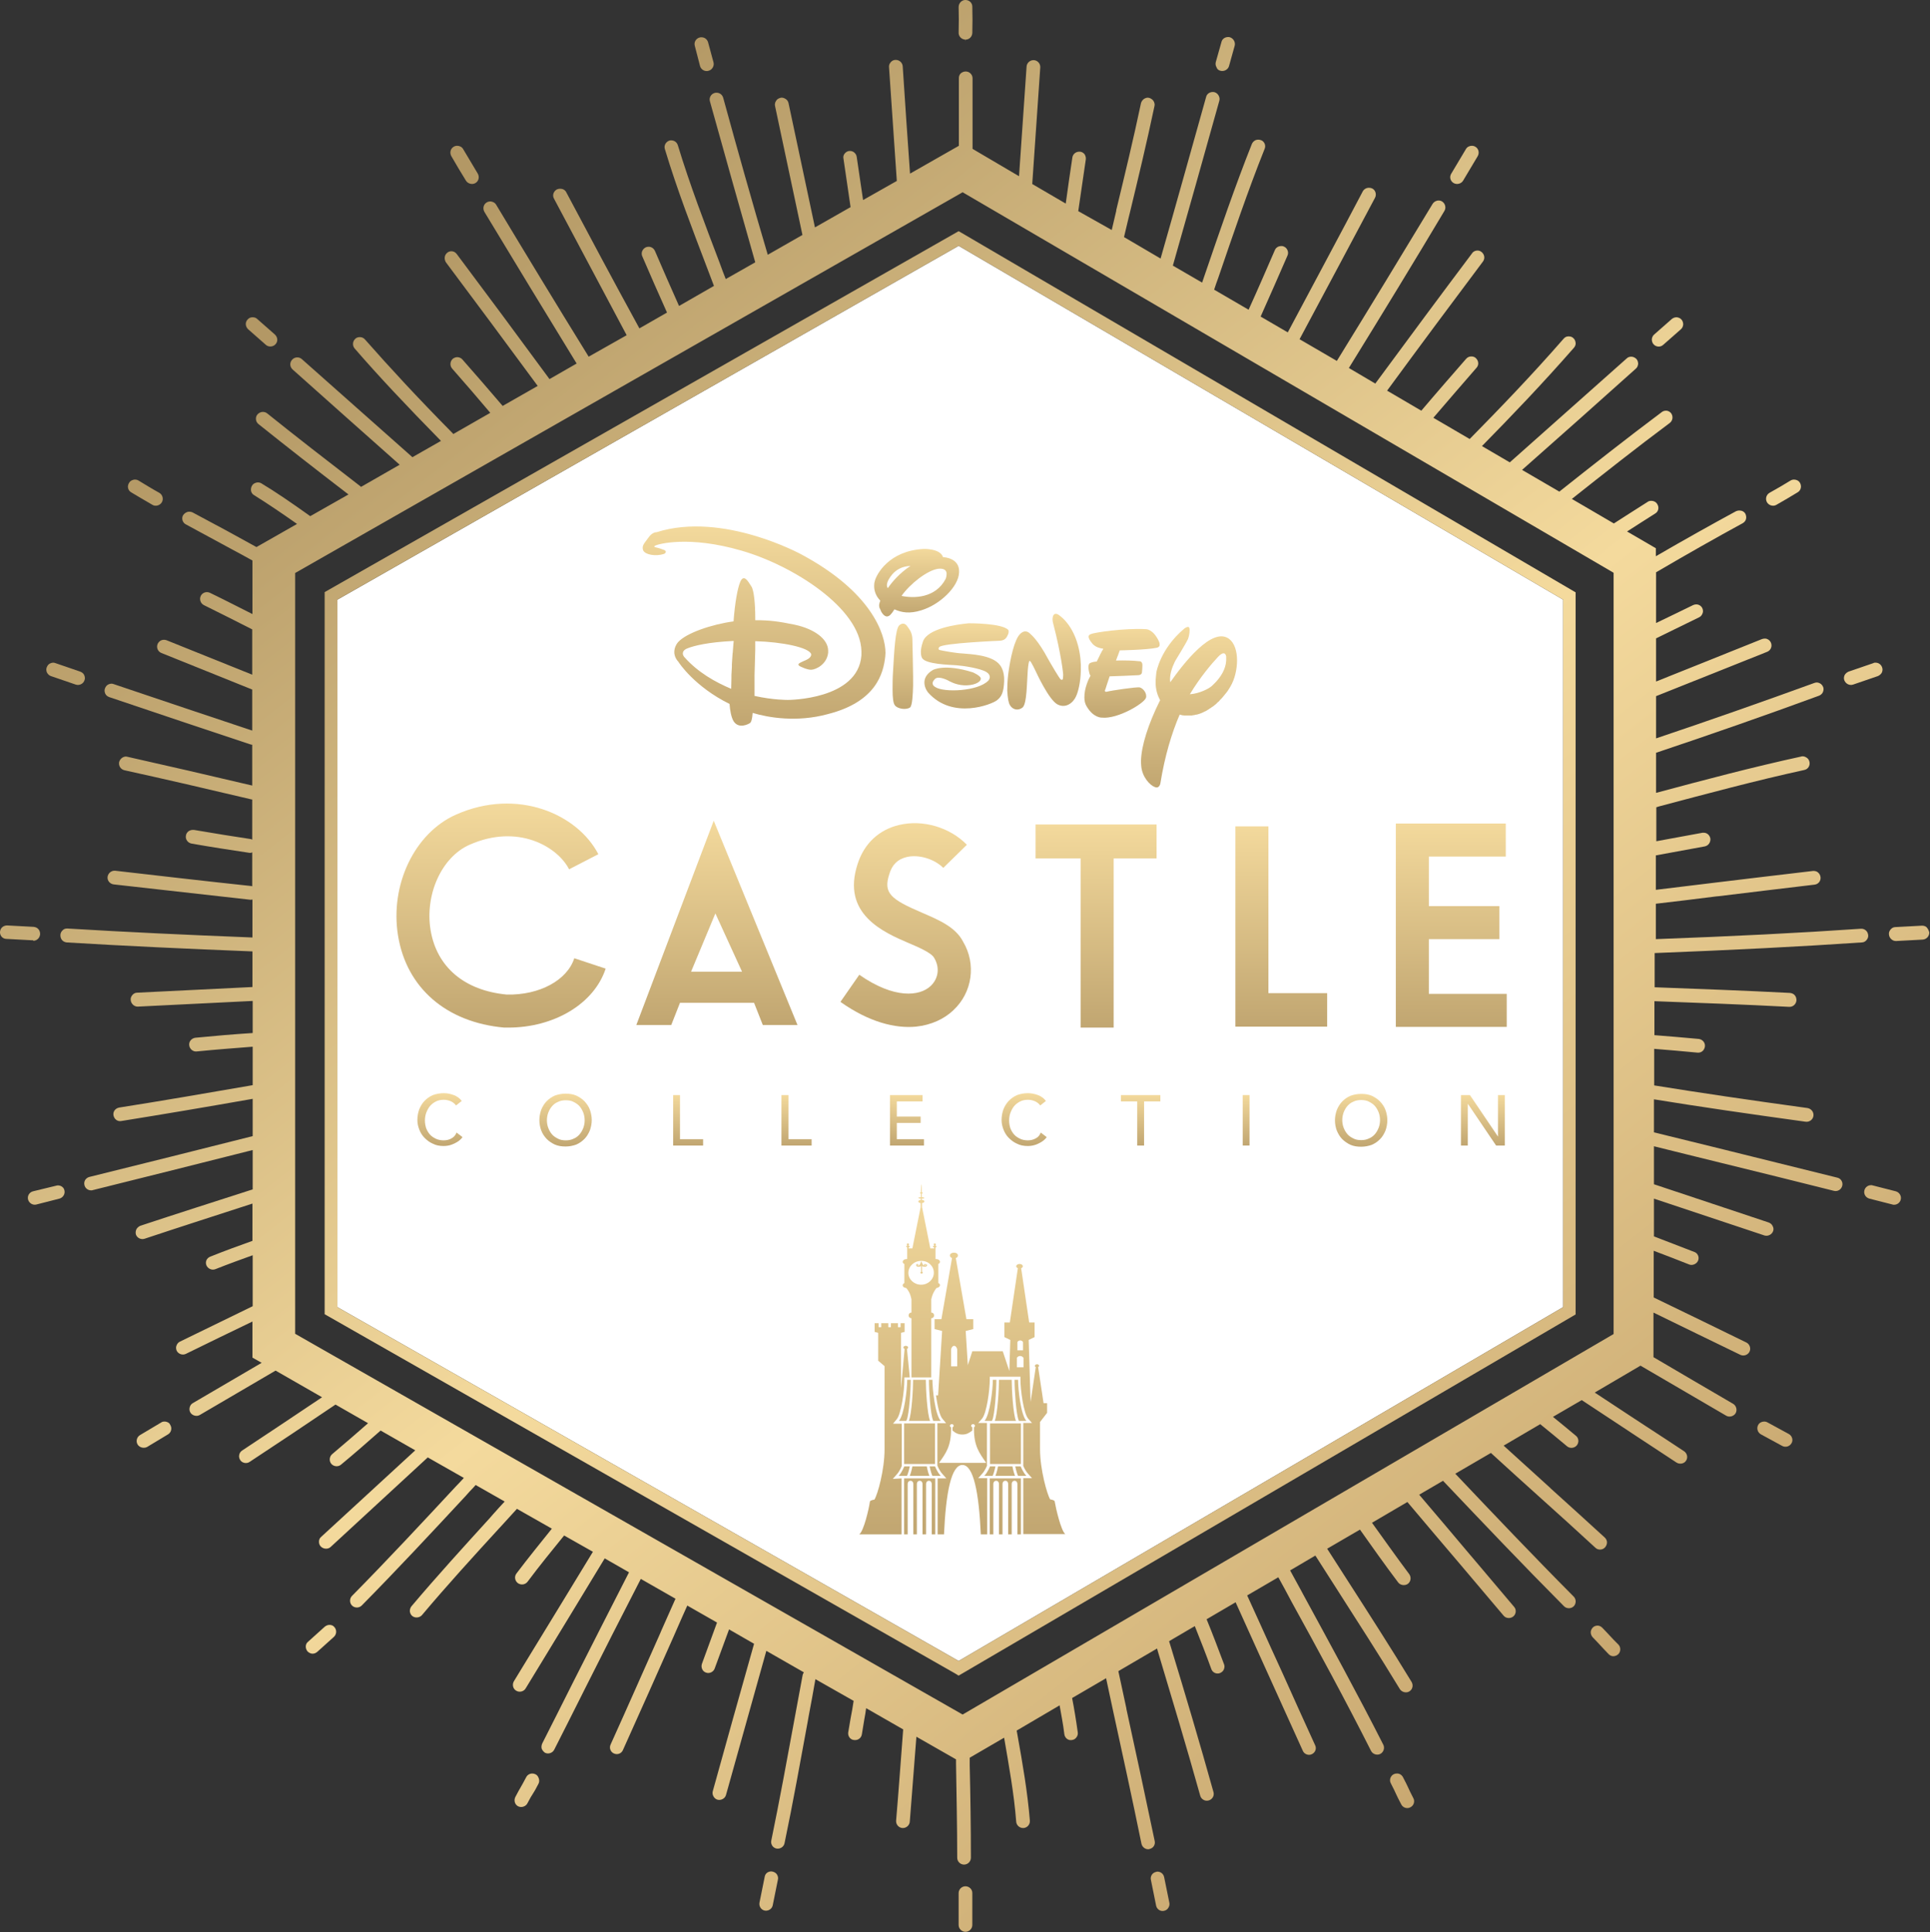 <?xml version="1.0" encoding="utf-8"?>
<!-- Generator: Adobe Illustrator 25.2.1, SVG Export Plug-In . SVG Version: 6.00 Build 0)  -->
<svg version="1.1" id="Layer_1" xmlns="http://www.w3.org/2000/svg" xmlns:xlink="http://www.w3.org/1999/xlink" x="0px" y="0px"
	 viewBox="0 0 818 819" style="enable-background:new 0 0 818 819;" xml:space="preserve">
<rect x="0" y="0" width="818" height="819" fill="#333333" stroke="none"/>
<style type="text/css">
	.st0{fill:#FFFFFF;}
	.st1{fill:url(#SVGID_1_);}
	.st2{fill:url(#SVGID_2_);}
	.st3{fill:url(#SVGID_3_);}
	.st4{fill:url(#SVGID_4_);}
	.st5{fill:url(#SVGID_5_);}
	.st6{fill:url(#SVGID_6_);}
	.st7{fill:url(#SVGID_7_);}
	.st8{fill:url(#SVGID_8_);}
	.st9{fill:url(#SVGID_9_);}
	.st10{fill:url(#SVGID_10_);}
	.st11{fill:url(#SVGID_11_);}
	.st12{fill:url(#SVGID_12_);}
	.st13{fill:url(#SVGID_13_);}
	.st14{fill:url(#SVGID_14_);}
	.st15{fill:url(#SVGID_15_);}
	.st16{fill:url(#SVGID_16_);}
	.st17{fill:url(#SVGID_17_);}
	.st18{fill:url(#SVGID_18_);}
	.st19{fill:url(#SVGID_19_);}
	.st20{fill:url(#SVGID_20_);}
	.st21{fill:url(#SVGID_21_);}
	.st22{fill:url(#SVGID_22_);}
	.st23{fill:url(#SVGID_23_);}
	.st24{fill:url(#SVGID_24_);}
	.st25{fill:url(#SVGID_25_);}
	.st26{fill:url(#SVGID_26_);}
	.st27{fill:url(#SVGID_27_);}
	.st28{fill:url(#SVGID_28_);}
	.st29{fill:url(#SVGID_29_);}
	.st30{fill:url(#SVGID_30_);}
	.st31{fill:url(#SVGID_31_);}
	.st32{fill:url(#SVGID_32_);}
	.st33{fill:url(#SVGID_33_);}
	.st34{fill:url(#SVGID_34_);}
	.st35{fill:url(#SVGID_35_);}
	.st36{fill:url(#SVGID_36_);}
	.st37{fill:url(#SVGID_37_);}
	.st38{fill:url(#SVGID_38_);}
	.st39{fill:url(#SVGID_39_);}
	.st40{fill:url(#SVGID_40_);}
	.st41{fill:url(#SVGID_41_);}
	.st42{fill:url(#SVGID_42_);}
	.st43{fill:url(#SVGID_43_);}
	.st44{fill:url(#SVGID_44_);}
	.st45{fill:url(#SVGID_45_);}
	.st46{fill:url(#SVGID_46_);}
	.st47{fill:url(#SVGID_47_);}
	.st48{fill:url(#SVGID_48_);}
	.st49{fill:url(#SVGID_49_);}
	.st50{fill:url(#SVGID_50_);}
</style>
<g>
	<polygon class="st0" points="662.5,554.1 406.3,704.1 143,554.1 143,254.2 406.3,104.2 662.5,254.2 	"/>
	
		<linearGradient id="SVGID_1_" gradientUnits="userSpaceOnUse" x1="437.072" y1="-124.331" x2="-72.617" y2="529" gradientTransform="matrix(1 0 0 -1 0 820)">
		<stop  offset="0" style="stop-color:#C4A36C"/>
		<stop  offset="0.492" style="stop-color:#F4DA9D"/>
		<stop  offset="1" style="stop-color:#B39865"/>
	</linearGradient>
	<path class="st1" d="M327.5,793.4c-0.2,0-0.4-0.1-0.6-0.1c-1.4,0-2.6,0.9-2.8,2.3l-2.2,10.9c-0.3,1.6,0.7,3.1,2.2,3.4
		c1.5,0.3,3.1-0.7,3.4-2.2l2.2-10.9c0.2-0.8,0-1.5-0.4-2.2C328.9,794,328.3,793.6,327.5,793.4z"/>
	
		<linearGradient id="SVGID_2_" gradientUnits="userSpaceOnUse" x1="394.103" y1="-157.854" x2="-115.588" y2="495.477" gradientTransform="matrix(1 0 0 -1 0 820)">
		<stop  offset="0" style="stop-color:#C4A36C"/>
		<stop  offset="0.492" style="stop-color:#F4DA9D"/>
		<stop  offset="1" style="stop-color:#B39865"/>
	</linearGradient>
	<path class="st2" d="M226.9,752.1c-0.4-0.2-0.9-0.3-1.3-0.3c-1.1,0-2.1,0.6-2.6,1.6c-1.2,2.3-1.8,3.3-2.3,4.2
		c-0.6,1-1.1,1.9-2.3,4.2c-0.7,1.4-0.2,3.2,1.2,3.9c1.4,0.7,3.2,0.1,3.9-1.2c1.2-2.3,1.8-3.3,2.4-4.2c0.6-0.9,1.1-1.8,2.3-4.1
		c0.4-0.7,0.4-1.5,0.2-2.2C228.1,753,227.6,752.4,226.9,752.1z"/>
	
		<linearGradient id="SVGID_3_" gradientUnits="userSpaceOnUse" x1="369.046" y1="-177.402" x2="-140.645" y2="475.929" gradientTransform="matrix(1 0 0 -1 0 820)">
		<stop  offset="0" style="stop-color:#C4A36C"/>
		<stop  offset="0.492" style="stop-color:#F4DA9D"/>
		<stop  offset="1" style="stop-color:#B39865"/>
	</linearGradient>
	<path class="st3" d="M70.5,602.7c-0.3-0.1-0.5-0.1-0.8-0.1c-0.5,0-1,0.1-1.4,0.4l-8.9,5.3c-1.4,0.8-1.9,2.6-1.1,4
		c0.8,1.3,2.6,1.8,4,1.1l8.8-5.3c0.7-0.4,1.2-1,1.4-1.8c0.2-0.8,0.1-1.5-0.3-2.2C71.9,603.3,71.3,602.9,70.5,602.7z"/>
	
		<linearGradient id="SVGID_4_" gradientUnits="userSpaceOnUse" x1="370.973" y1="-175.899" x2="-138.718" y2="477.431" gradientTransform="matrix(1 0 0 -1 0 820)">
		<stop  offset="0" style="stop-color:#C4A36C"/>
		<stop  offset="0.492" style="stop-color:#F4DA9D"/>
		<stop  offset="1" style="stop-color:#B39865"/>
	</linearGradient>
	<path class="st4" d="M139.7,688.8C139.7,688.8,139.7,688.8,139.7,688.8c-0.8,0-1.5,0.3-2.1,0.8l-7.1,6.4c-0.6,0.5-0.9,1.2-0.9,2
		c0,0.8,0.3,1.5,0.8,2.1c0.7,0.7,1.8,1.1,2.8,0.8c0.5-0.1,0.9-0.4,1.3-0.7l7.1-6.4c1.1-1.1,1.2-2.9,0.1-4.1
		C141.2,689.1,140.5,688.8,139.7,688.8z"/>
	
		<linearGradient id="SVGID_5_" gradientUnits="userSpaceOnUse" x1="389.861" y1="-161.165" x2="-119.831" y2="492.166" gradientTransform="matrix(1 0 0 -1 0 820)">
		<stop  offset="0" style="stop-color:#C4A36C"/>
		<stop  offset="0.492" style="stop-color:#F4DA9D"/>
		<stop  offset="1" style="stop-color:#B39865"/>
	</linearGradient>
	<path class="st5" d="M24.6,502.5c-0.2,0-0.5,0-0.7,0.1L14,505c-1.6,0.4-2.5,2-2.1,3.5c0.4,1.5,2,2.5,3.5,2.1l9.8-2.5
		c1.5-0.4,2.5-2,2.1-3.5C27.1,503.4,25.9,502.5,24.6,502.5z"/>
	
		<linearGradient id="SVGID_6_" gradientUnits="userSpaceOnUse" x1="436.776" y1="-124.563" x2="-72.915" y2="528.767" gradientTransform="matrix(1 0 0 -1 0 820)">
		<stop  offset="0" style="stop-color:#C4A36C"/>
		<stop  offset="0.492" style="stop-color:#F4DA9D"/>
		<stop  offset="1" style="stop-color:#B39865"/>
	</linearGradient>
	<path class="st6" d="M14.1,398.8c1.5,0,2.8-1.2,2.9-2.8c0-0.8-0.2-1.5-0.7-2.1c-0.5-0.6-1.2-0.9-2-1c-3.7-0.2-7.5-0.4-11.2-0.6
		c-0.1,0-0.1,0-0.2,0c-0.7,0-1.4,0.3-1.9,0.7c-0.6,0.5-0.9,1.2-1,2c-0.1,1.6,1.1,3,2.7,3c3.7,0.2,7.5,0.4,11.2,0.6H14.1z"/>
	
		<linearGradient id="SVGID_7_" gradientUnits="userSpaceOnUse" x1="502.084" y1="-73.614" x2="-7.607" y2="579.717" gradientTransform="matrix(1 0 0 -1 0 820)">
		<stop  offset="0" style="stop-color:#C4A36C"/>
		<stop  offset="0.492" style="stop-color:#F4DA9D"/>
		<stop  offset="1" style="stop-color:#B39865"/>
	</linearGradient>
	<path class="st7" d="M21.6,286.6l10.5,3.6c1.5,0.5,3.2-0.3,3.7-1.8c0.3-0.7,0.2-1.5-0.1-2.2c-0.3-0.7-0.9-1.2-1.7-1.5l-10.5-3.6
		c-0.3-0.1-0.6-0.2-0.9-0.2c-0.4,0-0.9,0.1-1.3,0.3c-0.7,0.3-1.2,0.9-1.5,1.7c-0.3,0.7-0.2,1.5,0.1,2.2
		C20.3,285.8,20.9,286.4,21.6,286.6z"/>
	
		<linearGradient id="SVGID_8_" gradientUnits="userSpaceOnUse" x1="560.334" y1="-28.172" x2="50.643" y2="625.159" gradientTransform="matrix(1 0 0 -1 0 820)">
		<stop  offset="0" style="stop-color:#C4A36C"/>
		<stop  offset="0.492" style="stop-color:#F4DA9D"/>
		<stop  offset="1" style="stop-color:#B39865"/>
	</linearGradient>
	<path class="st8" d="M55.6,208.7c2.8,1.7,5.9,3.5,9,5.3c1.3,0.8,3.2,0.3,4-1.1c0.8-1.4,0.3-3.2-1.1-4c-3.1-1.7-6-3.5-8.8-5.2
		c-0.5-0.3-1-0.4-1.5-0.4c-0.2,0-0.5,0-0.7,0.1c-0.8,0.2-1.4,0.6-1.8,1.3C53.8,206.1,54.2,207.9,55.6,208.7z"/>
	
		<linearGradient id="SVGID_9_" gradientUnits="userSpaceOnUse" x1="623.97" y1="21.474" x2="114.279" y2="674.805" gradientTransform="matrix(1 0 0 -1 0 820)">
		<stop  offset="0" style="stop-color:#C4A36C"/>
		<stop  offset="0.492" style="stop-color:#F4DA9D"/>
		<stop  offset="1" style="stop-color:#B39865"/>
	</linearGradient>
	<path class="st9" d="M112.7,146.2c1.1,1,3.1,0.9,4.1-0.3c1.1-1.2,0.9-3-0.3-4.1c-2.5-2.2-5-4.4-7.5-6.6c-0.5-0.5-1.2-0.7-1.9-0.7
		c-0.1,0-0.1,0-0.2,0c-0.8,0-1.5,0.4-2,1c-1.1,1.2-0.9,3,0.3,4.1C107.7,141.8,110.2,144,112.7,146.2z"/>
	
		<linearGradient id="SVGID_10_" gradientUnits="userSpaceOnUse" x1="711.806" y1="90" x2="202.116" y2="743.33" gradientTransform="matrix(1 0 0 -1 0 820)">
		<stop  offset="0" style="stop-color:#C4A36C"/>
		<stop  offset="0.492" style="stop-color:#F4DA9D"/>
		<stop  offset="1" style="stop-color:#B39865"/>
	</linearGradient>
	<path class="st10" d="M197.5,76.6c0.8,1.3,2.7,1.8,4,1c1.4-0.8,1.8-2.6,1-4c-2.1-3.5-4.1-6.9-6.2-10.4c-0.5-0.9-1.5-1.4-2.5-1.4
		c-0.5,0-1,0.1-1.5,0.4c-1.4,0.8-1.8,2.6-1,4C193.3,69.7,195.4,73.2,197.5,76.6z"/>
	
		<linearGradient id="SVGID_11_" gradientUnits="userSpaceOnUse" x1="797.653" y1="156.972" x2="287.962" y2="810.303" gradientTransform="matrix(1 0 0 -1 0 820)">
		<stop  offset="0" style="stop-color:#C4A36C"/>
		<stop  offset="0.492" style="stop-color:#F4DA9D"/>
		<stop  offset="1" style="stop-color:#B39865"/>
	</linearGradient>
	<path class="st11" d="M296.7,28c0.4,1.5,2.1,2.5,3.6,2c0.8-0.2,1.4-0.7,1.8-1.4c0.4-0.7,0.5-1.5,0.3-2.2l-2.3-8.5
		c-0.4-1.3-1.5-2.1-2.8-2.1c-0.3,0-0.5,0-0.8,0.1c-1.5,0.4-2.5,2-2,3.6L296.7,28z"/>
	
		<linearGradient id="SVGID_12_" gradientUnits="userSpaceOnUse" x1="485.251" y1="-86.742" x2="-24.439" y2="566.59" gradientTransform="matrix(1 0 0 -1 0 820)">
		<stop  offset="0" style="stop-color:#C4A36C"/>
		<stop  offset="0.492" style="stop-color:#F4DA9D"/>
		<stop  offset="1" style="stop-color:#B39865"/>
	</linearGradient>
	<path class="st12" d="M409.2,799.6c-1.6,0-2.9,1.3-2.9,2.9V816c0,1.6,1.3,2.9,2.9,2.9c1.6,0,2.9-1.3,2.9-2.9v-13.6
		C412.1,800.9,410.8,799.6,409.2,799.6z"/>
	
		<linearGradient id="SVGID_13_" gradientUnits="userSpaceOnUse" x1="873.648" y1="216.26" x2="363.957" y2="869.589" gradientTransform="matrix(1 0 0 -1 0 820)">
		<stop  offset="0" style="stop-color:#C4A36C"/>
		<stop  offset="0.492" style="stop-color:#F4DA9D"/>
		<stop  offset="1" style="stop-color:#B39865"/>
	</linearGradient>
	<path class="st13" d="M409.1,16.8l0.1,0.7v-0.7c1.6,0,2.8-1.2,2.9-2.8c0.1-3.2,0.1-8.1,0-11.2c0-1.6-1.3-2.8-2.9-2.8
		c0,0-0.1,0-0.1,0c-0.8,0-1.5,0.4-2,0.9c-0.5,0.6-0.8,1.3-0.8,2.1c0.1,2.9,0.1,7.7,0,10.7C406.2,15.4,407.5,16.7,409.1,16.8z"/>
	
		<linearGradient id="SVGID_14_" gradientUnits="userSpaceOnUse" x1="540.221" y1="-43.862" x2="30.531" y2="609.468" gradientTransform="matrix(1 0 0 -1 0 820)">
		<stop  offset="0" style="stop-color:#C4A36C"/>
		<stop  offset="0.492" style="stop-color:#F4DA9D"/>
		<stop  offset="1" style="stop-color:#B39865"/>
	</linearGradient>
	<path class="st14" d="M493.4,795.7c-0.3-1.4-1.5-2.3-2.8-2.3c-0.2,0-0.4,0-0.6,0.1c-0.8,0.2-1.4,0.6-1.8,1.2
		c-0.4,0.6-0.6,1.4-0.4,2.2l2.2,10.9c0.3,1.5,1.8,2.6,3.4,2.2c0.8-0.2,1.4-0.6,1.8-1.3c0.4-0.6,0.6-1.4,0.4-2.2L493.4,795.7z"/>
	
		<linearGradient id="SVGID_15_" gradientUnits="userSpaceOnUse" x1="624.621" y1="21.981" x2="114.928" y2="675.312" gradientTransform="matrix(1 0 0 -1 0 820)">
		<stop  offset="0" style="stop-color:#C4A36C"/>
		<stop  offset="0.492" style="stop-color:#F4DA9D"/>
		<stop  offset="1" style="stop-color:#B39865"/>
	</linearGradient>
	<path class="st15" d="M596.8,757.7c-0.5-1.1-1-2.1-2.2-4.4c-0.4-0.7-1-1.2-1.7-1.4c-0.3-0.1-0.6-0.1-0.9-0.1
		c-0.5,0-0.9,0.1-1.3,0.3c-1.4,0.7-2,2.5-1.2,3.9c1.2,2.3,1.7,3.4,2.2,4.5c0.5,1.1,1,2.1,2.2,4.4c0.7,1.4,2.5,2,3.9,1.2
		c1.4-0.7,2-2.5,1.2-3.9C597.8,759.9,597.3,758.8,596.8,757.7z"/>
	
		<linearGradient id="SVGID_16_" gradientUnits="userSpaceOnUse" x1="708.988" y1="87.8" x2="199.296" y2="741.132" gradientTransform="matrix(1 0 0 -1 0 820)">
		<stop  offset="0" style="stop-color:#C4A36C"/>
		<stop  offset="0.492" style="stop-color:#F4DA9D"/>
		<stop  offset="1" style="stop-color:#B39865"/>
	</linearGradient>
	<path class="st16" d="M682.5,693.6c-0.8-0.9-1.6-1.7-3.4-3.6c-0.6-0.6-1.3-0.9-2-0.9h0c-0.8,0-1.5,0.3-2,0.8
		c-0.5,0.5-0.9,1.3-0.9,2c0,0.8,0.3,1.5,0.8,2.1c1.8,1.9,2.6,2.7,3.4,3.6c0.8,0.9,1.6,1.7,3.4,3.6c0.8,0.8,1.9,1.1,2.9,0.7
		c0.5-0.1,0.8-0.4,1.2-0.7c1.1-1.1,1.1-3,0-4.1C684.1,695.3,683.3,694.5,682.5,693.6z"/>
	
		<linearGradient id="SVGID_17_" gradientUnits="userSpaceOnUse" x1="796.144" y1="155.795" x2="286.452" y2="809.126" gradientTransform="matrix(1 0 0 -1 0 820)">
		<stop  offset="0" style="stop-color:#C4A36C"/>
		<stop  offset="0.492" style="stop-color:#F4DA9D"/>
		<stop  offset="1" style="stop-color:#B39865"/>
	</linearGradient>
	<path class="st17" d="M758.2,607.9l-9-4.9c-0.5-0.3-1-0.4-1.5-0.4c-1,0-2,0.5-2.5,1.4c-0.8,1.4-0.3,3.2,1.1,4l9,4.9
		c1.4,0.8,3.2,0.3,4-1.1C760.1,610.5,759.6,608.7,758.2,607.9z"/>
	
		<linearGradient id="SVGID_18_" gradientUnits="userSpaceOnUse" x1="873.647" y1="216.258" x2="363.957" y2="869.589" gradientTransform="matrix(1 0 0 -1 0 820)">
		<stop  offset="0" style="stop-color:#C4A36C"/>
		<stop  offset="0.492" style="stop-color:#F4DA9D"/>
		<stop  offset="1" style="stop-color:#B39865"/>
	</linearGradient>
	<path class="st18" d="M803.5,505l-9.8-2.5c-0.2-0.1-0.5-0.1-0.7-0.1c-1.3,0-2.5,0.9-2.8,2.2c-0.4,1.6,0.6,3.1,2.1,3.5l9.8,2.5
		c0.2,0.1,0.5,0.1,0.7,0.1c1.3,0,2.5-0.9,2.8-2.2C806,507,805,505.4,803.5,505z"/>
	
		<linearGradient id="SVGID_19_" gradientUnits="userSpaceOnUse" x1="681.809" y1="66.597" x2="172.119" y2="719.928" gradientTransform="matrix(1 0 0 -1 0 820)">
		<stop  offset="0" style="stop-color:#C4A36C"/>
		<stop  offset="0.492" style="stop-color:#F4DA9D"/>
		<stop  offset="1" style="stop-color:#B39865"/>
	</linearGradient>
	<path class="st19" d="M789.1,399.5c0.8,0,1.5-0.4,2-1c0.5-0.6,0.8-1.3,0.7-2.1c-0.1-0.8-0.4-1.5-1-2c-0.5-0.4-1.1-0.7-1.8-0.7
		c-0.1,0-0.2,0-0.3,0c-26.3,1.8-54.2,3.2-86.9,4.4v-15c8.5-1,17-2,25.5-3.1l1.1-0.1c13.3-1.6,27.1-3.3,40.7-4.9
		c1.6-0.2,2.7-1.6,2.5-3.2c-0.1-0.8-0.5-1.5-1.1-2c-0.5-0.4-1.1-0.6-1.8-0.6c-0.1,0-0.2,0-0.3,0c-14,1.6-28.4,3.4-41.1,4.9
		c-8.5,1-17,2.1-25.5,3.1v-14.6c6.7-1.2,13.7-2.5,20.7-3.8c1.6-0.3,2.6-1.8,2.4-3.4c-0.3-1.4-1.4-2.4-2.8-2.4c-0.2,0-0.3,0-0.5,0
		c-6.6,1.2-13.2,2.4-19.6,3.6v-14.4l1.3-0.4c20-5.3,40.8-10.9,61.4-15.4c1.6-0.3,2.6-1.9,2.2-3.5c-0.2-0.8-0.6-1.4-1.3-1.8
		c-0.5-0.3-1-0.5-1.6-0.5c-0.2,0-0.4,0-0.6,0.1c-20.7,4.5-41.4,10-61.5,15.4v-17c23.3-7.8,46.5-15.9,69.1-24.2
		c0.7-0.3,1.3-0.8,1.6-1.5c0.3-0.7,0.4-1.5,0.1-2.2c-0.3-0.7-0.8-1.3-1.5-1.6c-0.4-0.2-0.8-0.3-1.2-0.3c-0.3,0-0.7,0.1-1,0.2
		c-22,8-44.5,15.9-67.1,23.5v-17.9c15.7-6.3,31.4-12.5,47.1-18.8c1.5-0.6,2.2-2.3,1.6-3.8c-0.3-0.7-0.8-1.3-1.6-1.6
		c-0.4-0.2-0.7-0.2-1.1-0.2c-0.4,0-0.7,0.1-1.1,0.2c-15,6-29.9,12-44.9,18v-18.3c6.1-3,12.1-5.9,18.2-8.9c0.7-0.3,1.2-0.9,1.5-1.7
		c0.3-0.7,0.2-1.5-0.1-2.2c-0.5-1-1.5-1.6-2.6-1.6c-0.4,0-0.9,0.1-1.3,0.3c-5.2,2.5-10.4,5.1-15.7,7.6v-21.5
		c13.5-7.9,25.5-14.7,36.7-20.8c0.7-0.4,1.2-1,1.4-1.7c0.2-0.7,0.1-1.5-0.2-2.2c-0.5-1-1.5-1.5-2.6-1.5c-0.5,0-0.9,0.1-1.4,0.3
		c-10.5,5.7-21.6,11.9-34,19.1v-3.4l-12.2-7.1c4-2.6,8-5.1,11.9-7.6c1.4-0.8,1.8-2.6,0.9-4c-0.5-0.9-1.5-1.4-2.5-1.4
		c-0.5,0-1.1,0.1-1.5,0.4c-4.8,3-9.5,6.1-14.4,9.2l-17.8-10.4c13.5-10.7,27.4-21.7,41.5-32.2c1.3-1,1.5-2.8,0.6-4.1
		c-0.5-0.6-1.1-1-1.9-1.1c-0.1,0-0.3,0-0.4,0c-0.6,0-1.2,0.2-1.7,0.6c-14.7,11-29.3,22.5-43.4,33.7l-15.8-9.2
		c17.1-15.1,32.7-29,48.2-42.9c0.6-0.5,0.9-1.2,1-2c0-0.8-0.2-1.5-0.7-2.1c-0.6-0.6-1.4-1-2.2-1c-0.7,0-1.4,0.2-1.9,0.7
		c-16.5,14.7-33.3,29.6-49.6,44.1l-11.8-6.9c12.2-12.4,25.8-26.6,39-41.7c0.5-0.6,0.8-1.3,0.7-2.1c-0.1-0.8-0.4-1.5-1-2
		c-0.5-0.5-1.2-0.7-1.9-0.7c-0.1,0-0.1,0-0.2,0c-0.8,0-1.5,0.4-2,1c-13.5,15.5-27.4,29.9-39.8,42.5l-15.4-9
		c6.4-7.5,12.5-14.5,18.3-21.2c1.1-1.2,0.9-3-0.3-4.1c-0.5-0.5-1.2-0.7-1.9-0.7c-0.8,0-1.6,0.3-2.2,1c-6,6.9-12.4,14.2-19,22
		l-14.5-8.5c14.3-19.5,27.7-37.5,40.6-54.7c1-1.3,0.7-3.1-0.6-4.1c-0.5-0.4-1.1-0.6-1.7-0.6c-0.9,0-1.8,0.4-2.3,1.2
		c-13,17.3-26.5,35.5-41,55.2l-11.2-6.6c14.3-23.2,27.7-45.1,40.5-66.6c0.4-0.7,0.5-1.4,0.3-2.2c-0.2-0.8-0.7-1.4-1.3-1.8
		c-0.5-0.3-1-0.4-1.5-0.4c-0.2,0-0.5,0-0.7,0.1c-0.8,0.2-1.4,0.7-1.8,1.3c-13,21.5-26.3,43.4-40.6,66.6l-15.8-9.2
		c11.8-22,22.3-41.8,32-60c0.7-1.4,0.2-3.2-1.2-3.9c-0.4-0.2-0.9-0.3-1.4-0.3c-1.1,0-2.1,0.6-2.6,1.5c-9.4,17.9-20,37.6-31.8,59.8
		l-11.5-6.7c4.1-9.2,7.9-17.8,11.4-25.9c0.3-0.7,0.3-1.5,0-2.2c-0.3-0.7-0.8-1.3-1.6-1.6c-0.4-0.2-0.8-0.2-1.1-0.2
		c-0.4,0-0.7,0.1-1.1,0.2c-0.7,0.3-1.3,0.8-1.6,1.6c-3.4,7.8-7,16.2-11.1,25.2l-14.6-8.5c0.5-1.6,1.1-3.3,1.7-4.9
		c6.2-18.1,12.5-36.8,19.7-54.8c0.3-0.7,0.3-1.5,0-2.2c-0.3-0.7-0.9-1.3-1.6-1.5c-0.3-0.1-0.7-0.2-1.1-0.2c-0.4,0-0.8,0.1-1.1,0.2
		c-0.7,0.3-1.3,0.9-1.6,1.6c-7.2,18.1-13.6,36.9-19.8,55c-0.4,1.3-0.9,2.5-1.3,3.8l-12.4-7.2c6.5-22.8,13.1-46.3,19.7-69.9
		c0.2-0.7,0.1-1.5-0.3-2.2s-1-1.2-1.7-1.4c-0.3-0.1-0.5-0.1-0.8-0.1c-1.3,0-2.5,0.8-2.8,2.1c-6.4,22.8-12.8,45.8-19.3,68.5
		l-15.5-9.1c0.6-2.7,1.3-5.3,1.9-8l0.5-2c3.6-14.9,7.3-30.3,10.5-45.5c0.2-0.8,0-1.5-0.4-2.2c-0.4-0.6-1.1-1.1-1.8-1.3
		c-0.2,0-0.4-0.1-0.6-0.1c-0.5,0-1.1,0.2-1.6,0.5c-0.6,0.4-1.1,1.1-1.3,1.8c-3.2,15.2-6.9,30.5-10.5,45.4l0,0.3
		c-0.6,2.7-1.3,5.4-1.9,8.1L457,89.5c1.1-7.3,2.1-14.6,3.2-21.9c0.1-0.8-0.1-1.5-0.5-2.2c-0.5-0.6-1.1-1-1.9-1.1c-0.1,0-0.3,0-0.4,0
		c-1.4,0-2.7,1-2.9,2.5c-1,6.5-1.9,13-2.8,19.5l-14.2-8.3c1.1-16.4,2.3-32.9,3.4-49.4c0.1-1.6-1.1-3-2.7-3.1c-0.1,0-0.1,0-0.2,0
		c-1.5,0-2.8,1.2-2.9,2.7c-1.1,15.5-2.1,31-3.2,46.5l-19.7-11.6l0-29.9c0-1.6-1.3-2.9-2.9-2.9c-0.8,0-1.5,0.3-2.1,0.8
		c-0.6,0.6-0.8,1.3-0.8,2.1l0,28.6l-20.7,11.8c-1.1-15.2-2.1-30.3-3.1-45.5c-0.1-1.5-1.4-2.7-2.9-2.7c-0.1,0-0.1,0-0.2,0
		c-0.8,0-1.5,0.4-2,1c-0.5,0.6-0.8,1.3-0.7,2.1c1.1,16.1,2.2,32.2,3.3,48.2l-14.3,8.1c-0.9-6.1-1.8-12.2-2.7-18.3
		c-0.1-0.8-0.5-1.4-1.1-1.9c-0.5-0.4-1.1-0.6-1.7-0.6c-0.1,0-0.3,0-0.4,0c-0.8,0.1-1.4,0.5-1.9,1.1c-0.5,0.6-0.7,1.4-0.5,2.2
		c1,6.8,2,13.7,3,20.5l-15.1,8.6c-3.7-17.6-7.5-35.2-11.2-52.7c-0.2-0.8-0.6-1.4-1.3-1.8c-0.5-0.3-1-0.5-1.6-0.5
		c-0.2,0-0.4,0-0.6,0.1c-0.8,0.2-1.4,0.6-1.8,1.3c-0.4,0.6-0.6,1.4-0.4,2.2c3.9,18.2,7.7,36.4,11.6,54.6l-14.7,8.4
		C319,86.4,312.7,64,306.5,41.4c-0.4-1.3-1.5-2.1-2.8-2.1c-0.3,0-0.5,0-0.8,0.1c-1.5,0.4-2.5,2-2,3.6c6.4,23.1,12.9,46,19.2,68.2
		l-12.5,7.1c-0.9-2.3-1.8-4.6-2.6-6.9c-6.2-16.3-12.6-33-17.7-49.8c-0.4-1.3-1.5-2.1-2.8-2.1c-0.3,0-0.6,0-0.8,0.1
		c-1.5,0.5-2.4,2.1-1.9,3.6c5.1,17,11.6,33.8,17.8,50.1c1,2.7,2,5.3,3,7.9l-14.8,8.5c-3.6-8.1-7-15.8-10.2-23.3
		c-0.5-1.1-1.5-1.8-2.7-1.8c-0.4,0-0.8,0.1-1.1,0.2c-0.7,0.3-1.3,0.9-1.6,1.6c-0.3,0.7-0.3,1.5,0,2.2c3.2,7.5,6.7,15.4,10.5,23.9
		l-11.7,6.7C259.4,118,249.3,99,240,81.5c-0.5-1-1.5-1.5-2.6-1.5c-0.5,0-0.9,0.1-1.4,0.3c-1.4,0.8-2,2.5-1.2,3.9
		c9.4,17.7,19.5,36.7,30.8,57.9l-16.1,9.1c-13.9-22.5-26.7-43.6-39.2-64.4c-0.4-0.7-1-1.1-1.8-1.3c-0.2-0.1-0.5-0.1-0.7-0.1
		c-0.5,0-1,0.1-1.5,0.4c-1.4,0.8-1.8,2.6-1,4c12.5,20.7,25.3,41.8,39.1,64.3l-11.5,6.6c-13.9-18.9-26.7-36.2-39.3-53
		c-0.6-0.8-1.4-1.2-2.3-1.2c-0.6,0-1.2,0.2-1.7,0.6c-0.6,0.5-1,1.1-1.1,1.9c-0.1,0.8,0.1,1.5,0.5,2.2c12.5,16.7,25.2,33.8,38.9,52.4
		l-14.9,8.5c0,0,0-0.1-0.1-0.2c-6-7-11.5-13.4-16.9-19.5c-0.5-0.6-1.2-0.9-2-1c-0.1,0-0.1,0-0.2,0c-0.7,0-1.4,0.3-1.9,0.7
		c-1.2,1.1-1.3,2.9-0.3,4.1c5.4,6.1,10.7,12.3,16.2,18.8l-15.7,9c0,0-0.1-0.1-0.1-0.2c-15.4-15.6-26.8-28-37.3-39.9
		c-0.6-0.7-1.4-1-2.2-1c-0.7,0-1.4,0.2-1.9,0.7c-1.2,1.1-1.3,2.9-0.3,4.1c10.3,11.9,21.7,24,36.6,39.2l-12.1,6.9
		c-15.6-13.9-31.3-27.7-46.9-41.6c-0.6-0.5-1.2-0.7-1.9-0.7c-0.8,0-1.6,0.3-2.2,1c-1.1,1.2-1,3,0.2,4.1
		c15.1,13.5,30.2,26.9,45.4,40.4l-16.4,9.4c-0.1-0.1-0.2-0.3-0.3-0.3c-14.8-11.4-27.8-21.5-39.5-30.9c-0.5-0.4-1.2-0.6-1.8-0.6
		c-0.8,0-1.7,0.4-2.3,1.1c-1,1.2-0.8,3.1,0.5,4.1c11.5,9.2,24,19,38.1,29.8l-16.2,9.2c-8-5.7-14.4-10.1-20.7-13.9
		c-0.5-0.3-1-0.4-1.5-0.4c-0.2,0-0.4,0-0.7,0.1c-0.8,0.2-1.4,0.6-1.8,1.3c-0.4,0.7-0.5,1.4-0.4,2.2c0.2,0.8,0.6,1.4,1.3,1.8
		c5.6,3.5,11.4,7.4,18.2,12.2l-17.2,9.8c-8.1-4.5-16.9-9.3-27.1-14.7c-0.4-0.2-0.9-0.3-1.4-0.3c-1,0-2,0.6-2.6,1.5
		c-0.8,1.4-0.2,3.2,1.2,3.9c5.6,3,12.6,6.8,19.2,10.4c3.1,1.7,6.2,3.3,9,4.9v22.7c-6-3-12-6.1-18-9c-0.4-0.2-0.8-0.3-1.3-0.3
		c-1.1,0-2.1,0.6-2.6,1.6c-0.7,1.4-0.1,3.2,1.3,3.9c6.7,3.3,13.6,6.8,20.5,10.3v19.2c-12.1-4.9-24.2-9.7-36.3-14.6
		c-0.3-0.1-0.7-0.2-1.1-0.2c-0.4,0-0.8,0.1-1.1,0.2c-0.7,0.3-1.3,0.9-1.6,1.6c-0.6,1.5,0.1,3.2,1.6,3.8
		c12.8,5.2,25.7,10.3,38.5,15.5v17.4c-18.9-6.3-38.6-12.9-58.7-19.7c-0.3-0.1-0.6-0.2-0.9-0.2c-0.4,0-0.9,0.1-1.3,0.3
		c-0.7,0.3-1.2,0.9-1.5,1.7c-0.3,0.7-0.2,1.5,0.1,2.2c0.3,0.7,0.9,1.2,1.7,1.5c20.5,6.9,40.6,13.7,60,20.1c0.2,0.1,0.4,0,0.6,0.1
		V333c-18.6-4.4-36-8.4-52.9-12.2c-0.2,0-0.4-0.1-0.6-0.1c-0.6,0-1.1,0.2-1.6,0.5c-0.6,0.4-1.1,1.1-1.3,1.8
		c-0.3,1.6,0.6,3.1,2.2,3.5c17.3,3.8,35,7.9,54,12.4c0.1,0,0.1,0,0.2,0v17c-0.2,0-0.3-0.1-0.5-0.2c-6.7-1-15.5-2.4-24.2-3.9
		c-0.2,0-0.3,0-0.5,0c-0.6,0-1.2,0.2-1.7,0.5c-0.6,0.4-1.1,1.1-1.2,1.9c-0.3,1.6,0.8,3.1,2.4,3.4c8.5,1.5,17.1,2.8,24.4,3.9
		c0.5,0.1,0.9,0,1.3-0.2v14.4c-0.1,0-0.2-0.1-0.3-0.1c-20.6-2.2-39.5-4.4-57.8-6.5c-0.1,0-0.2,0-0.3,0c-1.4,0-2.7,1.1-2.9,2.6
		c-0.2,1.6,1,3,2.6,3.2c18.5,2.1,37.4,4.2,57.9,6.5c0.3,0,0.6,0,0.9-0.1v16.1c-28-1.1-53.7-2.3-78.4-3.8c-0.1,0-0.2,0-0.2,0
		c-0.7,0-1.3,0.2-1.8,0.7c-0.6,0.5-1,1.3-1,2.1c0,0.8,0.2,1.5,0.7,2.1c0.5,0.6,1.2,0.9,2,1c24.9,1.5,50.7,2.7,78.7,3.8v15.1
		c-16.6,0.8-33,1.6-48.9,2.4c-0.8,0-1.5,0.4-2,1c-0.5,0.6-0.8,1.3-0.7,2.1c0.1,1.5,1.4,2.8,2.9,2.8h0.2c15.7-0.8,32.1-1.6,48.6-2.4
		v13.6c-7.9,0.5-16.1,1.2-24.3,2c-0.8,0.1-1.5,0.5-2,1.1c-0.5,0.6-0.7,1.4-0.6,2.1c0.2,1.6,1.6,2.8,3.2,2.6c8.1-0.8,16.1-1.4,23.7-2
		v16.3c-20.2,3.5-38.8,6.7-56.6,9.5c-1.6,0.3-2.7,1.7-2.4,3.3c0.3,1.6,1.7,2.7,3.3,2.4c17.5-2.8,35.8-5.9,55.7-9.4v15.8
		c-23,5.8-46.1,11.6-69.2,17.3c-0.8,0.2-1.4,0.7-1.8,1.3c-0.4,0.7-0.5,1.4-0.3,2.2c0.3,1.3,1.5,2.2,2.8,2.2c0.3,0,0.5,0,0.7-0.1
		c22.6-5.6,45.2-11.3,67.8-17v16.7l-1.3,0.4c-15.2,4.9-30.9,9.9-46.3,15c-0.7,0.3-1.3,0.8-1.7,1.5c-0.3,0.7-0.4,1.5-0.2,2.2
		c0.5,1.5,2.2,2.3,3.7,1.8c15.6-5.2,31.6-10.3,45.7-14.9v15.8c-5.9,2.1-11.9,4.3-17.9,6.7c-0.7,0.3-1.3,0.8-1.6,1.5
		c-0.3,0.7-0.3,1.5,0,2.2c0.6,1.4,2.3,2.2,3.8,1.6c5.3-2.1,10.5-4,15.8-5.9v21.6c-10.3,5-20.5,10-30.8,15c-0.7,0.3-1.2,0.9-1.5,1.7
		c-0.3,0.7-0.2,1.5,0.1,2.2c0.7,1.4,2.5,2,3.9,1.3c9.4-4.6,18.8-9.2,28.2-13.7v15.3l3.9,2.2c-9.7,5.7-19.5,11.4-29.2,17.1
		c-0.7,0.4-1.1,1-1.3,1.8c-0.2,0.8-0.1,1.5,0.3,2.2c0.8,1.3,2.7,1.8,4,1c10.7-6.3,21.4-12.5,32.1-18.8l19.7,11.3
		c-11.6,7.8-22.9,15.3-33.9,22.6c-0.6,0.4-1.1,1.1-1.2,1.8c-0.2,0.8,0,1.5,0.4,2.2c0.8,1.3,2.7,1.7,4,0.8
		c11.7-7.7,23.7-15.7,36.4-24.3l13.8,7.9c-5,4.4-10.1,8.8-15.2,13.1c-1.2,1-1.4,2.9-0.4,4.1c1,1.2,2.9,1.4,4.1,0.4
		c5.7-4.7,11.5-9.8,16.6-14.3c0.1,0,0.1-0.1,0.2-0.2l14.7,8.4l-39.9,36.7c-0.6,0.5-0.9,1.2-0.9,2c0,0.8,0.2,1.5,0.8,2.1
		c1.1,1.1,3,1.2,4.1,0.2l41.2-38l15.3,8.7c-1.1,1.2-2.2,2.4-3.3,3.5c-14.3,15.4-29,31.2-44.1,46.5c-1.1,1.1-1.1,3,0,4.1
		c1.1,1.1,3,1.1,4.1,0c15-15.2,29.8-31.1,44.1-46.5l1.6-1.8c0.9-0.9,1.8-1.9,2.6-2.8l12.3,7c-1.7,1.8-3.3,3.6-5,5.5l-1.3,1.5
		c-11,12.1-22.4,24.6-33.2,37.4c-0.5,0.6-0.7,1.4-0.7,2.1c0.1,0.8,0.4,1.5,1,2c1.2,1,3.1,0.8,4.1-0.3c10.6-12.6,21.9-25,32.9-37
		l0.2-0.2c2.4-2.6,4.8-5.3,7.2-7.9l14.8,8.4c-4.8,6-10.1,12.5-15,19c-1,1.3-0.7,3.1,0.6,4.1c1.3,0.9,3.1,0.7,4.1-0.6
		c5-6.7,10.3-13.2,15.5-19.6l12.2,6.9c-9.5,15.6-19,31.2-28.5,46.7l-5,8.2c-0.8,1.4-0.4,3.2,1,4c1.3,0.8,3.2,0.4,4-1l5-8.2
		c9.5-15.6,19-31.2,28.5-46.9l10.3,5.9c-8.1,15.8-16.1,31.6-23.9,47l-0.7,1.4c-4.1,8.1-8.1,16.2-12.2,24.2c-0.3,0.7-0.4,1.5-0.2,2.2
		c0.3,0.7,0.8,1.3,1.4,1.7c1.4,0.7,3.2,0.1,3.9-1.3c3.9-7.6,7.7-15.3,11.6-23l1.4-2.8c7.7-15.3,15.7-31.1,23.7-46.6l14.7,8.4
		c-2,4.5-4,9-6,13.5l-0.5,1.2c-6.9,15.5-13.9,31.4-21,47.1c-0.7,1.5,0,3.2,1.4,3.8c1.5,0.7,3.2,0,3.8-1.4
		c7.3-16.2,14.6-32.6,21.6-48.4l1.4-3.2c1.4-3.3,2.9-6.5,4.3-9.7l12.6,7.2l-6.4,17.5c-0.5,1.5,0.2,3.2,1.7,3.7
		c1.5,0.6,3.2-0.3,3.7-1.7l6.1-16.6l10.6,6.1c-6.1,21.5-12,42.7-17.5,62.5c-0.2,0.7-0.1,1.5,0.3,2.2c0.4,0.7,1,1.2,1.7,1.4
		c1.5,0.4,3.2-0.5,3.6-2c5.4-19.4,11.2-40.1,17.1-61.1l15.9,9.1c-0.2,0.3-0.4,0.7-0.5,1.1c-1.2,6.3-2.3,12.6-3.5,18.9
		c-3.1,16.9-6.3,34.3-9.8,51.3c-0.2,0.8,0,1.5,0.4,2.2c0.4,0.6,1.1,1.1,1.8,1.2c1.5,0.3,3.1-0.7,3.4-2.2c3.6-17.2,6.7-34.6,9.8-51.4
		l0.4-2.3c1-5.3,2-10.6,2.9-15.9l16.2,9.2c-0.3,2.2-0.8,4.9-1.3,7.5c-0.4,2.4-0.8,4.7-1,5.9c-0.2,1.6,0.9,3.1,2.5,3.2
		c1.7,0.2,3.1-0.9,3.3-2.5c0.2-1.2,0.6-3.5,1-6.1c0.3-1.6,0.6-3.3,0.8-4.9l15.7,9c-1,12.9-1.9,25.8-3,38.7c-0.1,1.6,1.1,3,2.7,3.1
		h0.2c1.5,0,2.8-1.2,2.9-2.7c0.9-12,1.9-24,2.8-36l16.8,9.6c0,0.7,0,1.4,0,2c0.2,13,0.5,26.4,0.5,39.7c0,1.6,1.3,2.9,2.9,2.9
		c1.6,0,2.9-1.3,2.9-2.9c0-13-0.2-26.2-0.5-39l0-0.8c0-0.9,0-1.7,0-2.6l14.6-8.5l0,0.1c2,11.7,4.2,23.7,5.1,35.5
		c0.1,1.5,1.4,2.7,2.9,2.7h0.2c1.6-0.1,2.8-1.5,2.7-3.1c-1-12.2-3.1-24.3-5.2-36c-0.1-0.8-0.3-1.5-0.4-2.2l18.2-10.7
		c0.7,4,1.5,8,2,12.2c0.2,1.6,1.6,2.8,3.2,2.5c0.8-0.1,1.5-0.5,1.9-1.1c0.5-0.6,0.7-1.4,0.6-2.1c-0.7-5.1-1.5-10-2.4-14.6l14.4-8.4
		l3,14c3.8,17.4,8.1,37.1,12,56.2c0.3,1.3,1.5,2.3,2.8,2.3c0.2,0,0.4,0,0.6-0.1c0.8-0.2,1.4-0.6,1.8-1.2c0.4-0.6,0.6-1.4,0.4-2.2
		c-3.9-18.7-8-37.7-12-56l0-0.2c-1.1-5.3-2.3-10.5-3.4-15.8l16.4-9.6l0.4,1.4c6,20,12.2,40.6,17.9,61c0.4,1.5,2.1,2.5,3.6,2
		c1.5-0.4,2.5-2,2-3.6c-5.8-20.8-12.2-42.3-18-61.3l-0.8-2.6l10.9-6.4c2.4,6,4.8,12.1,7,18.2c0.5,1.5,2.2,2.3,3.7,1.7
		c0.7-0.3,1.3-0.8,1.6-1.5c0.3-0.7,0.4-1.5,0.1-2.2c-2.4-6.4-4.9-13-7.4-19.1l12.3-7.2c3.9,8.6,7.8,17.3,11.7,25.9
		c5.6,12.4,11.2,24.7,16.8,37.1c0.6,1.4,2.4,2.1,3.8,1.4c1.5-0.7,2.1-2.4,1.4-3.8c-4.6-10.1-9.2-20.2-13.7-30.3l-4.8-10.5
		c-3.4-7.6-6.9-15.2-10.3-22.7l13.2-7.7c1.8,3.3,3.6,6.5,5.3,9.8l0.1,0.2c11.4,20.7,23.1,42.2,33.9,63.6c0.7,1.4,2.5,2,3.9,1.3
		c1.4-0.7,2-2.5,1.3-3.9c-10.9-21.5-22.7-43-34-63.8l-0.8-1.5c-1.6-2.9-3.1-5.7-4.7-8.6l10.7-6.3c2.9,4.5,5.8,9.1,8.7,13.6
		c9,14.1,18.3,28.5,27.1,43c0.8,1.3,2.7,1.8,4,1c1.4-0.8,1.8-2.6,1-4c-8.9-14.6-18.2-29.1-27.2-43.1c-2.9-4.5-5.7-8.9-8.6-13.4
		l13.9-8.1c5.1,7.2,10.6,15,16.2,22.4c0.9,1.2,2.8,1.5,4.1,0.6c1.3-1,1.5-2.8,0.6-4.1c-5.4-7.2-10.6-14.6-15.8-21.8l15-8.8
		c7.8,9.2,15.5,18.4,23.3,27.5l17.5,20.7c1,1.2,2.9,1.3,4.1,0.3c1.2-1,1.4-2.9,0.3-4.1c-5.8-6.9-11.7-13.8-17.5-20.7l-1.2-1.4
		c-7.1-8.5-14.3-16.9-21.5-25.4l10.1-5.9c16.8,17.7,33.9,35.7,51.3,53.2c1.1,1.1,3,1.1,4.1,0c1.1-1.1,1.1-3,0-4.1
		c-17-17.1-33.8-34.8-50.2-52.1l15.1-8.8c7.2,6.6,14.4,13.1,21.4,19.4c7.6,6.8,15.3,13.8,22.9,20.8c1.1,1.1,3.1,1,4.1-0.2
		c0.5-0.6,0.8-1.3,0.8-2.1c0-0.8-0.4-1.5-0.9-2c-7.6-7-15.4-14-22.9-20.8l-0.5-0.5c-6.4-5.8-13-11.8-19.5-17.7l15.5-9.1
		c3.8,3.1,7.6,6.2,11.4,9.4c1.2,1,3.1,0.8,4.1-0.4c1-1.2,0.9-3.1-0.4-4.1c-3.2-2.7-6.5-5.4-9.7-8l12.2-7.1c6.6,4.3,13.1,8.7,19.7,13
		l1.2,0.8c6.4,4.2,12.9,8.5,19.3,12.7c1.3,0.8,3.2,0.5,4-0.8c0.9-1.3,0.5-3.1-0.8-4c-5.2-3.4-10.4-6.9-15.7-10.3l-5.5-3.6
		c-5.6-3.7-11.1-7.3-16.7-11l19.4-11.4c12.1,7.1,24.2,14.1,36.3,21.2c1.3,0.8,3.2,0.3,4-1c0.8-1.4,0.3-3.2-1-4
		c-11.3-6.6-22.6-13.2-33.8-19.8v-18.9c12.2,6,24.5,11.9,36.8,17.9c1.4,0.7,3.2,0.1,3.9-1.3c0.7-1.4,0.1-3.2-1.3-3.9
		c-13.1-6.4-26.2-12.8-39.3-19.1v-19.8c5,1.9,10,3.8,15,5.8c1.4,0.6,3.2-0.2,3.8-1.6c0.3-0.7,0.3-1.5,0-2.2
		c-0.3-0.7-0.9-1.3-1.6-1.5c-5.7-2.2-11.4-4.4-17.1-6.6v-16l46.8,15.6c1.5,0.5,3.2-0.4,3.7-1.8c0.3-0.7,0.2-1.5-0.2-2.2
		c-0.3-0.7-0.9-1.2-1.7-1.5l-48.6-16.2v-16.1c9.4,2.3,18.8,4.7,28.3,7c16,3.9,32,7.9,48,11.9c1.6,0.4,3.1-0.6,3.5-2.1
		c0.2-0.8,0.1-1.5-0.3-2.2c-0.4-0.7-1-1.1-1.8-1.3c-14.9-3.7-29.9-7.4-44.8-11.1l-3.2-0.8c-9.9-2.4-19.8-4.9-29.7-7.3v-14
		c19,3.1,39.7,6.1,64.3,9.5c1.6,0.2,3.1-0.9,3.3-2.5c0.2-1.6-0.9-3-2.5-3.3c-24.8-3.4-45.8-6.5-65-9.6v-15.5
		c6.1,0.5,12.2,1,18.3,1.6c1.7,0.2,3-1,3.2-2.6c0.2-1.6-1-3-2.6-3.2c-6.3-0.6-12.6-1.1-18.8-1.6v-14.4c18.7,0.7,38,1.4,57.1,2.4h0.2
		c1.5,0,2.8-1.2,2.9-2.8c0-0.8-0.2-1.5-0.7-2.1c-0.5-0.6-1.2-0.9-2-1c-19.3-1-38.6-1.7-57.4-2.4v-14.5
		C734.7,402.7,762.6,401.3,789.1,399.5z M683.9,565.5L408,726.8L125.1,565.4V242.9L408,81.5l275.9,161.3V565.5z"/>
	
		<linearGradient id="SVGID_20_" gradientUnits="userSpaceOnUse" x1="934.424" y1="263.672" x2="424.734" y2="917.003" gradientTransform="matrix(1 0 0 -1 0 820)">
		<stop  offset="0" style="stop-color:#C4A36C"/>
		<stop  offset="0.492" style="stop-color:#F4DA9D"/>
		<stop  offset="1" style="stop-color:#B39865"/>
	</linearGradient>
	<path class="st20" d="M816.6,393.1c-0.5-0.5-1.2-0.7-1.9-0.7c-0.1,0-0.1,0-0.2,0c-3.7,0.2-7.5,0.4-11.2,0.6c-0.8,0-1.5,0.4-2,1
		c-0.5,0.6-0.8,1.3-0.7,2.1c0.1,1.5,1.4,2.8,2.9,2.8h0.2l11.2-0.6c1.6-0.1,2.8-1.4,2.8-3C817.5,394.4,817.1,393.7,816.6,393.1z"/>
	
		<linearGradient id="SVGID_21_" gradientUnits="userSpaceOnUse" x1="975.754" y1="295.914" x2="466.063" y2="949.246" gradientTransform="matrix(1 0 0 -1 0 820)">
		<stop  offset="0" style="stop-color:#C4A36C"/>
		<stop  offset="0.492" style="stop-color:#F4DA9D"/>
		<stop  offset="1" style="stop-color:#B39865"/>
	</linearGradient>
	<path class="st21" d="M785.4,290.2l10.5-3.6c0.7-0.3,1.3-0.8,1.7-1.5c0.3-0.7,0.4-1.5,0.1-2.2c-0.4-1.2-1.5-2-2.8-2
		c-0.3,0-0.6,0-0.9,0.2l-10.5,3.6c-0.7,0.3-1.3,0.8-1.7,1.5c-0.3,0.7-0.4,1.5-0.1,2.2C782.3,289.9,783.9,290.7,785.4,290.2z"/>
	
		<linearGradient id="SVGID_22_" gradientUnits="userSpaceOnUse" x1="991.995" y1="308.585" x2="482.305" y2="961.916" gradientTransform="matrix(1 0 0 -1 0 820)">
		<stop  offset="0" style="stop-color:#C4A36C"/>
		<stop  offset="0.492" style="stop-color:#F4DA9D"/>
		<stop  offset="1" style="stop-color:#B39865"/>
	</linearGradient>
	<path class="st22" d="M752.9,214c3.2-1.8,6.2-3.6,9-5.3c1.4-0.8,1.8-2.6,1-4c-0.5-0.9-1.5-1.4-2.5-1.4c-0.5,0-1,0.1-1.5,0.4
		c-2.8,1.7-5.8,3.5-8.9,5.2c-1.4,0.8-1.9,2.6-1.1,4C749.7,214.3,751.6,214.8,752.9,214z"/>
	
		<linearGradient id="SVGID_23_" gradientUnits="userSpaceOnUse" x1="994.395" y1="310.458" x2="484.705" y2="963.79" gradientTransform="matrix(1 0 0 -1 0 820)">
		<stop  offset="0" style="stop-color:#C4A36C"/>
		<stop  offset="0.492" style="stop-color:#F4DA9D"/>
		<stop  offset="1" style="stop-color:#B39865"/>
	</linearGradient>
	<path class="st23" d="M704.9,146.2c2.5-2.2,5-4.4,7.5-6.6c0.6-0.5,0.9-1.2,1-2c0-0.8-0.2-1.5-0.7-2.1s-1.2-0.9-2-1
		c-0.1,0-0.1,0-0.2,0c-0.7,0-1.4,0.3-1.9,0.7c-2.5,2.2-5,4.4-7.5,6.6c-0.6,0.5-0.9,1.2-1,2c0,0.8,0.2,1.5,0.7,2.1
		C701.8,147.1,703.7,147.3,704.9,146.2z"/>
	
		<linearGradient id="SVGID_24_" gradientUnits="userSpaceOnUse" x1="975.258" y1="295.529" x2="465.567" y2="948.86" gradientTransform="matrix(1 0 0 -1 0 820)">
		<stop  offset="0" style="stop-color:#C4A36C"/>
		<stop  offset="0.492" style="stop-color:#F4DA9D"/>
		<stop  offset="1" style="stop-color:#B39865"/>
	</linearGradient>
	<path class="st24" d="M616.1,77.6c1.4,0.8,3.2,0.3,4-1l6.2-10.4c0.8-1.4,0.4-3.2-1-4c-0.5-0.3-1-0.4-1.5-0.4c-1,0-2,0.5-2.5,1.4
		c-2.1,3.5-4.1,6.9-6.2,10.4C614.2,75,614.7,76.8,616.1,77.6z"/>
	
		<linearGradient id="SVGID_25_" gradientUnits="userSpaceOnUse" x1="934.979" y1="264.106" x2="425.289" y2="917.437" gradientTransform="matrix(1 0 0 -1 0 820)">
		<stop  offset="0" style="stop-color:#C4A36C"/>
		<stop  offset="0.492" style="stop-color:#F4DA9D"/>
		<stop  offset="1" style="stop-color:#B39865"/>
	</linearGradient>
	<path class="st25" d="M517.3,30c1.5,0.4,3.2-0.5,3.6-2l2.4-8.6c0.4-1.5-0.5-3.1-2-3.6c-0.3-0.1-0.5-0.1-0.8-0.1
		c-1.3,0-2.5,0.8-2.8,2.1l-2.4,8.5c-0.2,0.8-0.1,1.5,0.3,2.2C515.9,29.4,516.5,29.8,517.3,30z"/>
	
		<linearGradient id="SVGID_26_" gradientUnits="userSpaceOnUse" x1="677.687" y1="63.382" x2="167.996" y2="716.713" gradientTransform="matrix(1 0 0 -1 0 820)">
		<stop  offset="0" style="stop-color:#C4A36C"/>
		<stop  offset="0.492" style="stop-color:#F4DA9D"/>
		<stop  offset="1" style="stop-color:#B39865"/>
	</linearGradient>
	<path class="st26" d="M406.3,98l-268.7,153v306.1L405,709.5l1.3,0.8l261.5-153.1V251.1L407.7,98.8L406.3,98z M662.5,554.1
		l-256.2,150L143,554.1V254.2l263.3-150l256.2,150V554.1z"/>
	
		<linearGradient id="SVGID_27_" gradientUnits="userSpaceOnUse" x1="407.9" y1="318.186" x2="407.9" y2="169.611" gradientTransform="matrix(1 0 0 -1 0 820)">
		<stop  offset="0" style="stop-color:#F3D99C"/>
		<stop  offset="1" style="stop-color:#C1A671"/>
	</linearGradient>
	<path class="st27" d="M382.1,626.7v23.7h-17.9c1.9-1.4,4.1-10.9,4.5-13.9c0.2-0.6,1.9-0.8,1.9-0.8c1.4-2.2,4.3-12.7,4.3-21.3v-35.3
		l-2.7-2.3v-11.8l-1.5-0.4v-3.7h1.7v1.7h1.1v-1.7h3v1.7h1.1v-1.7h3v1.7h1.1v-1.7h1.7v3.7l-1.5,0.4v9v5.7v8.7l1.5-16.6
		c-0.3-0.1-0.5-0.3-0.5-0.6c0-0.4,0.4-0.7,1-0.7c0.5,0,1,0.3,1,0.7c0,0.3-0.2,0.5-0.5,0.6l1.2,12.1h-2.3v1.1
		c0,4.5-1.3,14.4-3.3,16.7l-1.5,1.8h3.7v18.1c0-0.1,0-0.2,0-0.2s-0.8,2.2-2.2,3.7l-1.6,1.8L382.1,626.7L382.1,626.7z M395.5,602.3
		h0.8h1.2h1.2c-2.4-2.7-3.5-13.4-3.5-17.4h-1.5c0,4.5,0.7,14.7,1.7,17L395.5,602.3z M395.6,626.7h-11.7h-0.7v23.7h1.5V629
		c0-0.7,0.5-1.3,1.2-1.3c0.7,0,1.2,0.6,1.2,1.3v21.4h1.5V629c0-0.7,0.5-1.3,1.2-1.3c0.7,0,1.2,0.6,1.2,1.3v21.4h1.5V629
		c0-0.7,0.5-1.3,1.2-1.3c0.7,0,1.2,0.6,1.2,1.3v21.4h1.5v-23.7H395.6z M383.2,603.4v17.2h13.1v-17.2H396h-12.3H383.2z M384.1,602.3
		l0.2-0.4c1-2.3,1.7-12.5,1.7-17h-1.5c0,4-1.2,14.7-3.5,17.4h1.2h1.2H384.1z M394.2,602.3c-1.2-2.7-1.8-13.4-1.8-17.4h-5.4
		c0,4-0.6,14.7-1.8,17.4H394.2z M396.8,591.6c0-0.3-0.1-0.6-0.1-0.8C396.7,591,396.7,591.3,396.8,591.6z M396.4,587.9
		c0-0.2,0-0.5,0-0.7C396.3,587.4,396.4,587.7,396.4,587.9z M396.3,585.7c0,0.2,0,0.4,0,0.7C396.3,586.1,396.3,585.9,396.3,585.7z
		 M396.3,586.4c0,0.2,0,0.4,0,0.7C396.3,586.8,396.3,586.6,396.3,586.4z M396.3,584.9c0,0.2,0,0.4,0,0.6
		C396.3,585.3,396.3,585.1,396.3,584.9z M396.4,588c0,0.2,0,0.5,0.1,0.7C396.4,588.5,396.4,588.2,396.4,588z M380.9,625.6h3.5
		l0.2-0.4c0.5-1.3,0.9-3.1,1-3.6h-2.3C383.2,621.6,382.4,624,380.9,625.6z M396.7,590.6c0-0.3,0-0.5-0.1-0.8
		C396.6,590,396.6,590.3,396.7,590.6z M396.5,588.9c0,0.3,0,0.5,0.1,0.8C396.5,589.4,396.5,589.2,396.5,588.9z M393.6,583.9h-7.3
		v-25.1c-0.7,0-1.2-0.5-1.2-1.2c0-0.7,0.5-1.2,1.2-1.2v-5.6c-0.2-0.8-0.4-2.7-2.2-4.8c-0.9-0.1-1.5-0.5-1.5-1.2
		c0-0.4,0.3-0.7,0.7-0.9l0-8.1c-0.5-0.2-0.7-0.5-0.7-0.9c0-0.7,0.8-1.2,1.8-1.2h0.1l0-4.6h0v-0.4c-0.3-0.1-0.5-0.2-0.5-0.3
		c0-0.2,0.2-0.3,0.5-0.3v-0.3c-0.1-0.1-0.2-0.2-0.2-0.3c0-0.2,0.2-0.4,0.5-0.4c0.3,0,0.5,0.2,0.5,0.4c0,0.1-0.1,0.2-0.2,0.3v0.3
		c0.3,0,0.5,0.2,0.5,0.3c0,0.2-0.2,0.3-0.5,0.4v0.4h1.6l3.5-17.5c0-0.5,0-1.1,0-1.7c-0.6-0.1-1-0.3-1-0.7c0-0.3,0.5-0.6,1.1-0.7
		c0-0.2,0-0.3,0-0.5c-0.6,0-1.1-0.2-1.1-0.3c0-0.2,0.5-0.3,1.1-0.3c0-0.5,0-1,0-1.5c-0.2,0-0.4-0.2-0.4-0.3c0-0.2,0.2-0.3,0.4-0.3
		c0.1-3.9,0.2-3.3,0.2-3.3s0.1-0.7,0.2,3.3c0.2,0,0.4,0.2,0.4,0.3c0,0.2-0.2,0.3-0.4,0.3c0,0.5,0,1,0,1.5c0.6,0,1.1,0.2,1.1,0.3
		c0,0.2-0.5,0.3-1.1,0.3c0,0.2,0,0.3,0,0.5c0.6,0.1,1.1,0.3,1.1,0.7c0,0.3-0.4,0.6-1,0.7c0,0.7,0,1.2,0,1.7l3.5,17.5h1.6v-0.4
		c-0.3-0.1-0.5-0.2-0.5-0.4c0-0.2,0.2-0.3,0.5-0.3v-0.3c-0.1-0.1-0.2-0.2-0.2-0.3c0-0.2,0.2-0.4,0.5-0.4c0.2,0,0.5,0.2,0.5,0.4
		c0,0.1-0.1,0.2-0.2,0.3v0.3c0.3,0.1,0.5,0.2,0.5,0.3c0,0.2-0.2,0.3-0.5,0.3v0.4h0l0,4.6h0.1c1,0,1.8,0.5,1.8,1.2
		c0,0.4-0.3,0.7-0.7,0.9l0,8.1c0.5,0.2,0.7,0.5,0.7,0.9c0,0.6-0.7,1.1-1.5,1.2c-1.7,2.2-2,4-2.2,4.8v5.6c0.7,0,1.2,0.5,1.2,1.2
		c0,0.7-0.5,1.2-1.2,1.2v25.1H393.6z M390.4,544.6c3,0,5.4-2.3,5.4-5.1c0-2.8-2.4-5.1-5.4-5c-3,0-5.4,2.3-5.4,5.1
		C385,542.3,387.4,544.6,390.4,544.6z M430.6,602.3c-1.2-2.7-1.8-13.4-1.8-17.4h-5.4c0,4-0.6,14.7-1.8,17.4H430.6z M431.8,602.3h0.8
		h1.2h1.2c-2.4-2.7-3.5-13.4-3.5-17.4h-1.5c0,4.5,0.7,14.7,1.7,17L431.8,602.3z M423,621.6c0,0-0.4,2.3-1.1,4h8.3
		c-0.7-1.7-1.1-4-1.1-4H423z M420.4,602.3l0.2-0.4c1-2.3,1.7-12.5,1.7-17h-1.5c0,4-1.2,14.7-3.5,17.4h1.2h1.2H420.4z M417.2,625.6
		h3.5l0.2-0.4c0.5-1.3,0.9-3.1,1-3.6h-2.3C419.6,621.6,418.7,624,417.2,625.6z M432.6,621.6h-2.3c0.1,0.5,0.5,2.3,1,3.6l0.2,0.4h3.5
		C433.5,624,432.6,621.6,432.6,621.6z M419.6,603.4v17.2h13.1v-17.2h-0.3H420H419.6z M431.9,626.7h-11.7h-0.7v23.7h1.5V629
		c0-0.7,0.5-1.3,1.2-1.3c0.7,0,1.2,0.6,1.2,1.3v21.4h1.5V629c0-0.7,0.5-1.3,1.2-1.3c0.7,0,1.2,0.6,1.2,1.3v21.4h1.5V629
		c0-0.7,0.5-1.3,1.2-1.3c0.7,0,1.2,0.6,1.2,1.3v21.4h1.5v-23.7H431.9z M386.7,621.6c0,0-0.4,2.3-1.1,4h8.3c-0.7-1.7-1.1-4-1.1-4
		H386.7z M418.4,626.7v23.7h-2.7c-0.8-17.8-3.1-29.4-7.8-29.4c-4.7,0-7,11.6-7.8,29.4h-2.7v-23.7h3.7l-1.6-1.8
		c-1.4-1.5-2.2-3.6-2.2-3.7c0,0,0,0.1,0,0.2v-18.1h3.7l-1.5-1.8c-1.3-1.4-2.2-5.8-2.8-10h0.9l1.7-27.3l-3.2-0.8v-4.2h2.9l4.5-25.9
		c-0.5-0.2-0.9-0.6-0.9-1.1c0-0.7,0.8-1.2,1.7-1.2c1,0,1.7,0.5,1.7,1.2c0,0.5-0.3,0.9-0.9,1.1l4.5,25.9h2.9v4.2l-3.2,0.8l0.9,14.5
		l1.9-5.9H425l2.8,8.4l0.4-13.2l-2.5-1.2v-6.2h2.3l3.4-23c-0.4-0.2-0.7-0.5-0.7-0.8c0-0.5,0.6-1,1.4-1s1.4,0.4,1.4,1
		c0,0.3-0.3,0.7-0.7,0.8l3.4,23h2.3v6.2l-2.5,1.2l0.8,26.3l2.2-14.8c-0.3-0.1-0.4-0.3-0.4-0.5c0-0.3,0.4-0.7,0.9-0.7
		s0.9,0.3,0.9,0.7c0,0.2-0.2,0.4-0.4,0.5l2.3,15.3h1.5v4.1l-3,3.9v11.5c0,8.6,3,19.2,4.3,21.3c0,0,1.7,0.2,1.9,0.8
		c0.5,3,2.7,12.5,4.5,13.9h-17.8v-23.7h3.7l-1.6-1.8c-1.4-1.5-2.2-3.6-2.2-3.7c0,0,0,0.1,0.1,0.2v-18.1h3.7l-1.6-1.8
		c-2-2.3-3.3-12.3-3.3-16.7v-1.1h-2.7h-7.6h-2.7v1.1c0,4.5-1.3,14.4-3.3,16.7l-1.6,1.8h3.7v18.1c0-0.1,0-0.2,0.1-0.2
		c0,0-0.8,2.2-2.2,3.7l-1.6,1.8H418.4L418.4,626.7z M431.2,572.4h2.4V569c0-0.3-0.6-0.8-1.2-0.8c-0.6,0-1.2,0.5-1.2,0.8V572.4z
		 M431,579.6h2.8v-3.9c0-0.3-0.7-0.9-1.4-0.9s-1.4,0.5-1.4,0.9V579.6z M403.1,579.2h2.6v-7.1c0-0.6-0.6-1.6-1.3-1.6
		c-0.7,0-1.3,1-1.3,1.6L403.1,579.2L403.1,579.2z M417.9,620c-2.9-4.2-5.1-7.1-5.1-14.3c0,0,0,0,0,0V605c0.3-0.1,0.4-0.3,0.4-0.6
		c0-0.4-0.3-0.7-0.8-0.7c-0.4,0-0.8,0.3-0.8,0.7c0,0.3,0.2,0.5,0.5,0.6v1.4c-1.3,1-2.4,1.7-4.2,1.7c-1.8,0-2.9-0.6-4.2-1.7V605
		c0.3-0.1,0.5-0.3,0.5-0.6c0-0.4-0.3-0.7-0.8-0.7c-0.4,0-0.8,0.3-0.8,0.7c0,0.3,0.2,0.5,0.5,0.6v0.8c0,0,0,0,0,0
		c0,7.3-2.2,10.2-5.1,14.3H417.9z M396.3,621.6H394c0.1,0.5,0.5,2.3,1,3.6l0.2,0.4h3.5C397.2,624,396.3,621.6,396.3,621.6z
		 M392.2,535.8C392.1,535.8,392.1,535.8,392.2,535.8c-0.2,0-0.4,0-0.5,0.2c-0.1,0.1-0.2,0.3-0.1,0.4c0,0.2,0.2,0.2,0.4,0.2
		c0.1,0,0.2-0.1,0.2-0.2c0,0,0,0,0-0.1c0,0,0,0-0.1,0c0,0,0,0,0,0c0,0,0,0,0-0.1c0,0,0.1-0.1,0.1-0.1c0.1,0,0.2,0.1,0.2,0.2
		c0,0.1,0,0.3-0.2,0.3c-0.2,0.1-0.4,0-0.6-0.1c-0.2-0.1-0.6-0.5-1-1.7c0-0.1-0.1-0.1-0.2,0c-0.4,1.2-0.8,1.6-1,1.7
		c-0.2,0.2-0.4,0.2-0.6,0.1c-0.2-0.1-0.2-0.3-0.2-0.3c0-0.1,0.1-0.2,0.2-0.2c0,0,0.1,0,0.1,0.1c0,0,0,0,0,0.1c0,0,0,0-0.1,0
		s-0.1,0-0.1,0c0,0,0,0,0,0.1c0,0.1,0.1,0.2,0.2,0.2c0.2,0,0.3-0.1,0.4-0.2c0-0.1,0-0.3-0.1-0.4c-0.1-0.1-0.2-0.2-0.4-0.2
		c0,0-0.1,0-0.1,0c-0.2,0-0.3,0.2-0.4,0.3c-0.1,0.2,0,0.6,0.4,0.8c0.1,0,0.3,0.1,0.5,0.1c0.2,0,0.7,0,1.2-0.3v2.4
		c-0.2,0.1-0.3,0.2-0.3,0.4c0,0.2,0.2,0.4,0.5,0.4c0.2,0,0.5-0.2,0.5-0.4c0-0.2-0.1-0.3-0.3-0.4v-2.4c0.5,0.3,1,0.3,1.2,0.3
		s0.4,0,0.5-0.1c0.4-0.2,0.5-0.5,0.4-0.8C392.5,536,392.3,535.9,392.2,535.8z"/>
	
		<linearGradient id="SVGID_28_" gradientUnits="userSpaceOnUse" x1="186.57" y1="356.369" x2="186.57" y2="333.844" gradientTransform="matrix(1 0 0 -1 0 820)">
		<stop  offset="0" style="stop-color:#F3D99C"/>
		<stop  offset="1" style="stop-color:#C1A671"/>
	</linearGradient>
	<path class="st28" d="M191.3,482.6c-0.9,0.5-2,0.8-3.2,0.8c-1.2,0-2.4-0.2-3.4-0.7c-1-0.5-1.8-1-2.5-1.8c-0.7-0.8-1.2-1.7-1.6-2.7
		c-0.3-1-0.5-2.1-0.5-3.2c0-1.2,0.2-2.4,0.6-3.4c0.4-1,0.9-2,1.6-2.8c0.7-0.8,1.5-1.4,2.5-1.9c1-0.5,2.1-0.7,3.3-0.7
		c1,0,1.9,0.2,2.9,0.6c0.9,0.4,1.7,1,2.3,1.8l2.4-1.9c-0.8-1.1-2-2-3.4-2.5c-1.3-0.5-2.7-0.8-4.2-0.8c-1.7,0-3.2,0.3-4.6,0.8
		c-1.4,0.6-2.5,1.4-3.5,2.4c-1,1-1.7,2.2-2.3,3.6c-0.5,1.4-0.8,2.9-0.8,4.6c0,1.4,0.3,2.7,0.8,4c0.5,1.3,1.2,2.5,2.2,3.5
		c1,1,2.1,1.9,3.5,2.5c1.3,0.7,2.9,1,4.6,1c1.2,0,2.3-0.2,3.2-0.5c0.9-0.3,1.7-0.7,2.4-1.1c0.7-0.4,1.2-0.8,1.6-1.2
		c0.4-0.4,0.7-0.7,0.8-1l-2.5-1.9C193,481.4,192.2,482.1,191.3,482.6z"/>
	
		<linearGradient id="SVGID_29_" gradientUnits="userSpaceOnUse" x1="239.714" y1="356.407" x2="239.714" y2="333.882" gradientTransform="matrix(1 0 0 -1 0 820)">
		<stop  offset="0" style="stop-color:#F3D99C"/>
		<stop  offset="1" style="stop-color:#C1A671"/>
	</linearGradient>
	<path class="st29" d="M247.7,466.8c-1-1-2.2-1.8-3.5-2.4c-1.4-0.6-2.9-0.8-4.5-0.8c-1.6,0-3.1,0.3-4.5,0.8
		c-1.4,0.6-2.5,1.4-3.5,2.4c-1,1-1.7,2.2-2.3,3.6c-0.5,1.4-0.8,2.9-0.8,4.4s0.3,3.1,0.8,4.4c0.5,1.4,1.3,2.5,2.3,3.6
		c1,1,2.2,1.8,3.5,2.4c1.4,0.6,2.9,0.8,4.5,0.8c1.6,0,3.1-0.3,4.5-0.8c1.4-0.6,2.5-1.4,3.5-2.4c1-1,1.7-2.2,2.3-3.6
		c0.5-1.4,0.8-2.9,0.8-4.4s-0.3-3.1-0.8-4.4C249.5,469,248.7,467.9,247.7,466.8z M247.2,478.2c-0.4,1-0.9,1.9-1.6,2.7
		c-0.7,0.8-1.5,1.4-2.5,1.8c-1,0.5-2.1,0.7-3.3,0.7c-1.2,0-2.4-0.2-3.3-0.7c-1-0.5-1.9-1.1-2.5-1.8c-0.7-0.8-1.2-1.7-1.6-2.7
		c-0.4-1-0.6-2.2-0.6-3.3s0.2-2.3,0.6-3.3c0.4-1,0.9-1.9,1.6-2.7s1.5-1.4,2.5-1.8c1-0.5,2.1-0.7,3.3-0.7c1.2,0,2.4,0.2,3.3,0.7
		c1,0.5,1.9,1.1,2.5,1.8c0.7,0.8,1.2,1.7,1.6,2.7c0.4,1,0.6,2.2,0.6,3.3C247.8,476.1,247.6,477.1,247.2,478.2z"/>
	
		<linearGradient id="SVGID_30_" gradientUnits="userSpaceOnUse" x1="291.653" y1="355.829" x2="291.653" y2="334.423" gradientTransform="matrix(1 0 0 -1 0 820)">
		<stop  offset="0" style="stop-color:#F3D99C"/>
		<stop  offset="1" style="stop-color:#C1A671"/>
	</linearGradient>
	<path class="st30" d="M288.2,464.2h-2.9v21.4H298v-2.7h-9.8V464.2z"/>
	
		<linearGradient id="SVGID_31_" gradientUnits="userSpaceOnUse" x1="337.61" y1="355.829" x2="337.61" y2="334.423" gradientTransform="matrix(1 0 0 -1 0 820)">
		<stop  offset="0" style="stop-color:#F3D99C"/>
		<stop  offset="1" style="stop-color:#C1A671"/>
	</linearGradient>
	<path class="st31" d="M334.1,464.2h-2.9v21.4H344v-2.7h-9.8V464.2z"/>
	
		<linearGradient id="SVGID_32_" gradientUnits="userSpaceOnUse" x1="384.379" y1="355.829" x2="384.379" y2="334.423" gradientTransform="matrix(1 0 0 -1 0 820)">
		<stop  offset="0" style="stop-color:#F3D99C"/>
		<stop  offset="1" style="stop-color:#C1A671"/>
	</linearGradient>
	<path class="st32" d="M380.1,476h10.1v-2.7h-10.1v-6.4H391v-2.7h-13.8v21.4h14.4v-2.7h-11.5V476z"/>
	
		<linearGradient id="SVGID_33_" gradientUnits="userSpaceOnUse" x1="434.226" y1="356.369" x2="434.226" y2="333.844" gradientTransform="matrix(1 0 0 -1 0 820)">
		<stop  offset="0" style="stop-color:#F3D99C"/>
		<stop  offset="1" style="stop-color:#C1A671"/>
	</linearGradient>
	<path class="st33" d="M438.9,482.6c-0.9,0.5-2,0.8-3.2,0.8c-1.2,0-2.4-0.2-3.4-0.7c-1-0.5-1.8-1-2.5-1.8c-0.7-0.8-1.2-1.7-1.6-2.7
		c-0.3-1-0.5-2.1-0.5-3.2c0-1.2,0.2-2.4,0.6-3.4c0.4-1,0.9-2,1.6-2.8c0.7-0.8,1.5-1.4,2.5-1.9c1-0.5,2.1-0.7,3.3-0.7
		c1,0,1.9,0.2,2.9,0.6c0.9,0.4,1.7,1,2.3,1.8l2.4-1.9c-0.8-1.1-2-2-3.4-2.5c-1.4-0.5-2.7-0.8-4.2-0.8c-1.7,0-3.2,0.3-4.6,0.8
		c-1.4,0.6-2.5,1.4-3.5,2.4c-1,1-1.7,2.2-2.3,3.6c-0.5,1.4-0.8,2.9-0.8,4.6c0,1.4,0.3,2.7,0.8,4c0.5,1.3,1.2,2.5,2.2,3.5
		c1,1,2.1,1.9,3.5,2.5c1.3,0.7,2.9,1,4.6,1c1.2,0,2.3-0.2,3.2-0.5c0.9-0.3,1.7-0.7,2.4-1.1c0.7-0.4,1.2-0.8,1.6-1.2
		c0.4-0.4,0.7-0.7,0.8-1l-2.5-1.9C440.6,481.4,439.9,482.1,438.9,482.6z"/>
	
		<linearGradient id="SVGID_34_" gradientUnits="userSpaceOnUse" x1="483.423" y1="355.829" x2="483.423" y2="334.423" gradientTransform="matrix(1 0 0 -1 0 820)">
		<stop  offset="0" style="stop-color:#F3D99C"/>
		<stop  offset="1" style="stop-color:#C1A671"/>
	</linearGradient>
	<path class="st34" d="M475.1,466.9h6.9v18.7h2.9v-18.7h6.9v-2.7h-16.7V466.9z"/>
	
		<linearGradient id="SVGID_35_" gradientUnits="userSpaceOnUse" x1="528.128" y1="355.829" x2="528.128" y2="334.423" gradientTransform="matrix(1 0 0 -1 0 820)">
		<stop  offset="0" style="stop-color:#F3D99C"/>
		<stop  offset="1" style="stop-color:#C1A671"/>
	</linearGradient>
	<path class="st35" d="M529.6,464.2h-2.9v21.4h2.9V464.2z"/>
	
		<linearGradient id="SVGID_36_" gradientUnits="userSpaceOnUse" x1="576.936" y1="356.407" x2="576.936" y2="333.882" gradientTransform="matrix(1 0 0 -1 0 820)">
		<stop  offset="0" style="stop-color:#F3D99C"/>
		<stop  offset="1" style="stop-color:#C1A671"/>
	</linearGradient>
	<path class="st36" d="M568.9,482.9c1,1,2.2,1.8,3.5,2.4c1.4,0.6,2.9,0.8,4.5,0.8s3.1-0.3,4.5-0.8c1.4-0.6,2.5-1.4,3.5-2.4
		c1-1,1.7-2.2,2.3-3.6c0.5-1.4,0.8-2.9,0.8-4.4s-0.3-3.1-0.8-4.4c-0.5-1.4-1.3-2.5-2.3-3.6c-1-1-2.2-1.8-3.5-2.4
		c-1.4-0.6-2.9-0.8-4.5-0.8s-3.1,0.3-4.5,0.8c-1.4,0.6-2.5,1.4-3.5,2.4c-1,1-1.7,2.2-2.3,3.6c-0.5,1.4-0.8,2.9-0.8,4.4
		s0.3,3.1,0.8,4.4C567.2,480.7,567.9,481.9,568.9,482.9z M569.5,471.5c0.4-1,0.9-1.9,1.6-2.7c0.7-0.8,1.5-1.4,2.5-1.8
		c1-0.5,2.1-0.7,3.3-0.7c1.2,0,2.4,0.2,3.3,0.7c1,0.5,1.9,1.1,2.5,1.8c0.7,0.8,1.2,1.7,1.6,2.7c0.4,1,0.6,2.2,0.6,3.3
		s-0.2,2.3-0.6,3.3c-0.4,1-0.9,1.9-1.6,2.7c-0.7,0.8-1.5,1.4-2.5,1.8c-1,0.5-2.1,0.7-3.3,0.7c-1.2,0-2.4-0.2-3.3-0.7
		c-1-0.5-1.9-1.1-2.5-1.8c-0.7-0.8-1.2-1.7-1.6-2.7c-0.4-1-0.6-2.2-0.6-3.3S569.1,472.6,569.5,471.5z"/>
	
		<linearGradient id="SVGID_37_" gradientUnits="userSpaceOnUse" x1="628.489" y1="355.829" x2="628.489" y2="334.423" gradientTransform="matrix(1 0 0 -1 0 820)">
		<stop  offset="0" style="stop-color:#F3D99C"/>
		<stop  offset="1" style="stop-color:#C1A671"/>
	</linearGradient>
	<path class="st37" d="M634.9,481.8L634.9,481.8L623,464.2h-3.8v21.4h2.9V468h0.1l11.9,17.6h3.7v-21.4h-2.9V481.8z"/>
	
		<linearGradient id="SVGID_38_" gradientUnits="userSpaceOnUse" x1="503.883" y1="554.219" x2="503.883" y2="486.233" gradientTransform="matrix(1 0 0 -1 0 820)">
		<stop  offset="0" style="stop-color:#F3D99C"/>
		<stop  offset="1" style="stop-color:#C1A671"/>
	</linearGradient>
	<path class="st38" d="M489.8,288.8c-0.1,3.4,0.8,6,1.9,8c-5.1,10.2-7.9,19.3-8.1,25.5c0,0.9,0,1.7,0.1,2.5c0.4,4.6,3.7,8.1,5.7,8.8
		c2,0.9,2.4-1.5,2.4-1.5c1.9-11.8,4.9-21.6,8.2-29.2c0.1,0,0.2,0.1,0.3,0.1c0.6,0.2,1.2,0.3,1.8,0.3c0.2,0,0.4,0,0.6,0
		c0.4,0,0.8,0,1.2,0c0.2,0,0.5,0,0.7,0c0.3,0,0.7,0,1-0.1c0.2,0,0.5-0.1,0.7-0.1c0.3-0.1,0.7-0.2,1-0.2c0.2-0.1,0.5-0.1,0.7-0.2
		c0.3-0.1,0.6-0.2,0.9-0.3c0.2-0.1,0.5-0.2,0.7-0.3c0.3-0.1,0.6-0.3,0.8-0.4c0.2-0.1,0.4-0.2,0.7-0.3c0.3-0.2,0.5-0.3,0.8-0.5
		c0.2-0.1,0.4-0.2,0.6-0.4c0.3-0.2,0.5-0.3,0.8-0.5c0.2-0.2,0.4-0.3,0.6-0.4c0.3-0.2,0.5-0.4,0.8-0.6c0.2-0.2,0.3-0.3,0.5-0.4
		c0.2-0.2,0.5-0.4,0.7-0.7c0.2-0.2,0.3-0.3,0.5-0.4c0.3-0.3,0.5-0.5,0.7-0.8c0.3-0.3,0.5-0.5,0.8-0.8c0.2-0.2,0.3-0.4,0.5-0.6
		c0.2-0.2,0.3-0.4,0.5-0.6c0.1-0.2,0.3-0.3,0.4-0.5c0.2-0.2,0.3-0.4,0.5-0.6c0.1-0.2,0.2-0.3,0.3-0.4c0.2-0.2,0.3-0.4,0.4-0.6
		c0.1-0.1,0.1-0.2,0.2-0.3c0.3-0.5,0.6-0.9,0.8-1.3c1.8-3,2.8-7.2,2.8-11.1c0-3.9-1.1-7.4-3.4-9.1c-7.2-5.3-19.4,10.6-24.9,18.4
		c-0.1-0.5-0.1-1-0.1-1.6c0.1-3.7,2.3-7.6,2.3-7.6s4.6-7.5,5.3-9.1c0.4-1,0.7-2.6,0.7-3.7c0-0.7-0.1-1.2-0.4-1.4
		c-0.7-0.3-1.9,0.7-1.9,0.7c-10.2,8.6-11.8,18.5-11.8,18.5C490,286.4,489.8,287.6,489.8,288.8z M516.2,278.5
		c3.2-3.4,3.5-0.2,3.5-0.2c0,0.6,0,1.1,0,1.7c-0.2,3.8-2.4,6.9-4.2,8.9c-0.7,0.8-1.4,1.4-1.9,1.9c-1.2,1.1-5.2,3.2-9.3,3.5
		C508.7,287,513.5,281.4,516.2,278.5z"/>
	
		<linearGradient id="SVGID_39_" gradientUnits="userSpaceOnUse" x1="408.784" y1="555.624" x2="408.784" y2="519.757" gradientTransform="matrix(1 0 0 -1 0 820)">
		<stop  offset="0" style="stop-color:#F3D99C"/>
		<stop  offset="1" style="stop-color:#C1A671"/>
	</linearGradient>
	<path class="st39" d="M391.2,271.9c-0.7,2-0.9,3.4-0.9,4.5c0,1.8,0.5,2.5,0.5,2.5c1.4,2.7,11.7,2.9,14.5,3.1
		c2.9,0.2,10.3,1.3,12.8,2.9c1,0.6,1.3,1.3,1.4,1.9c0.1,1-0.6,1.7-0.6,1.7c-4.4,4.6-18.8,5.1-22.4,2.8c-0.7-0.4-1.2-0.9-1.2-1.5
		c-0.1-0.6,0.2-1.2,1-2c1.5-1.5,5.7,0.7,5.8,0.8c0,0,0,0,0,0c-0.1,0-0.1,0,0,0c0.2,0.1,2.8,1.7,6.4,1.9c4.1,0.2,7-1.2,7.2-2.7
		c0.2-1.3-3.4-2.8-3.4-2.8c-12-3.8-16.9-1-16.9-1c-2.9,1.7-3.7,3.8-3.6,5.6c0.1,2.3,1.6,4,1.6,4c10.4,11.7,27.2,4.9,29.2,3.2
		c1.9-1.5,2.8-3.3,3-8.1c0.2-4.6-1.8-6.8-1.8-6.8c-3.3-4.4-12.9-4.6-15.8-4.9c-2.7-0.1-8.2-1.1-9.5-1.4c-0.5-0.1-0.7-0.3-0.7-0.5
		c-0.1-0.4,0.3-0.8,0.3-0.8c1.2-1.7,25.8-2.7,25.8-2.7c2.5-0.2,2.9-1.8,3.4-2.8c0.2-0.5,0.2-0.9,0.2-1.2c0-0.3-0.1-0.5-0.1-0.5
		c-2.5-3-16.8-2.9-16.8-2.9C405.2,264.7,393.1,266.5,391.2,271.9z"/>
	
		<linearGradient id="SVGID_40_" gradientUnits="userSpaceOnUse" x1="442.567" y1="559.597" x2="442.567" y2="519.207" gradientTransform="matrix(1 0 0 -1 0 820)">
		<stop  offset="0" style="stop-color:#F3D99C"/>
		<stop  offset="1" style="stop-color:#C1A671"/>
	</linearGradient>
	<path class="st40" d="M428.1,299c1.1,1.8,3.3,2.4,5.2,1c2-1.4,1.9-11,2.3-15.8c0.4-4.9,0.9-4,0.9-4c0.4-0.1,2.5,4.4,2.5,4.4
		s5.5,12.1,9.2,14c3.7,1.9,6.8-0.9,7.9-3.5c0.8-1.7,1.9-5.7,2-11c0.1-3.2-0.2-6.7-1.2-10.5c-2.7-10-8.6-13.2-8.6-13.2
		s-1.5-0.8-2,0.8c-0.1,0.4-0.2,0.8-0.2,1.2c0,1.1,0.3,2,0.3,2c3.5,13.4,4.2,21.3,4.2,21.3s0,0.3,0,0.7c0,0.7-0.1,1.6-0.3,1.7
		c-0.3,0.2-0.7-0.1-0.7-0.1c-0.4,0-4.6-7.3-4.6-7.3l-0.8-1.4c-4.2-7.9-7.3-10.4-7.3-10.4c-0.7-0.7-2.3-2.4-4.6-0.1s-4.1,10-5,17.1
		c-0.3,2.7-0.4,5-0.4,6.8C427.1,295.9,427.4,297.9,428.1,299z"/>
	
		<linearGradient id="SVGID_41_" gradientUnits="userSpaceOnUse" x1="388.616" y1="587.371" x2="388.616" y2="558.744" gradientTransform="matrix(1 0 0 -1 0 820)">
		<stop  offset="0" style="stop-color:#F3D99C"/>
		<stop  offset="1" style="stop-color:#C1A671"/>
	</linearGradient>
	<path class="st41" d="M399.7,236.2c-1.2-3.8-8.3-3.5-8.3-3.5c-14.7,0.8-19.9,10.8-20.6,13.5c-0.2,0.6-0.3,1.2-0.3,1.9
		c-0.1,2,0.6,4.5,2.6,6.5c-0.3,0.8-0.5,1.5-0.5,2c0,0.9,0.3,1.4,0.5,1.7c0.2,0.8,1.4,3.1,2.9,3c1-0.1,1.7-0.8,3.1-3
		c2.9,1.3,6.3,2,11.4,0.4c7.9-2.4,15.8-10,16-16.1c0.3-6.2-6.6-6.4-6.6-6.4H399.7L399.7,236.2z M376.3,249.3
		c-0.3-0.3-0.4-0.8-0.4-1.3c0-0.8,0.4-2,1.4-3.4c2.1-3.1,5.1-4.6,8.6-4.7C381.3,242.9,378,246.8,376.3,249.3z M401.2,243
		c0,0.2,0,0.3,0,0.4c0,1-0.4,2-0.4,2c-4.3,8.2-13.5,8.3-18.7,7.2c3.5-5,10.8-10.8,15.5-11.5C400.3,240.8,401.1,241.9,401.2,243z"/>
	
		<linearGradient id="SVGID_42_" gradientUnits="userSpaceOnUse" x1="475.521" y1="553.518" x2="475.521" y2="515.697" gradientTransform="matrix(1 0 0 -1 0 820)">
		<stop  offset="0" style="stop-color:#F3D99C"/>
		<stop  offset="1" style="stop-color:#C1A671"/>
	</linearGradient>
	<path class="st42" d="M459.6,295.7c0,1.4,0.3,2.7,1,3.8c2.9,4.9,6.4,4.7,6.4,4.7c6.8,0.7,18-6.1,18.7-8.4c0.1-0.2,0.1-0.5,0.1-0.7
		c0-1.7-1.4-3.3-2.7-3.7c-1.4-0.3-12.6,1.4-13.9,1.8c-0.7,0.2-0.9-0.1-0.9-0.4c0-0.3,0.2-0.6,0.2-0.6s1.1-3.5,1.8-5.5
		c3.8-0.1,8.1-0.3,12.2-0.5c1.5-0.1,1.5-1.2,1.5-1.2s0.2-1.7,0.2-3.2c-0.1-1.7-1.4-1.5-1.4-1.5c-2.3-0.3-6.1-0.4-9.8-0.3
		c0-0.1,0.1-0.2,0.1-0.3c0.1-0.3,0.2-0.5,0.3-0.8c0.1-0.3,0.2-0.5,0.3-0.8c0.1-0.2,0.2-0.3,0.2-0.5c0.1-0.3,0.2-0.5,0.3-0.8
		c0-0.1,0.1-0.2,0.1-0.3c0.1-0.3,0.2-0.6,0.3-0.8c0,0,11.3-0.2,15.6-1.1c1.1-0.2,1.4-0.9,1.3-1.5c0-0.6-0.3-1.2-0.3-1.2
		c-2.5-5.4-5.6-5.2-5.6-5.2c-8.9-0.5-21.8,1.4-23.3,2.1c-0.7,0.3-1,0.7-0.9,1.3c0.1,0.6,0.5,1.4,1.4,2.5c0.8,1.1,2,1.7,3,2
		c0.4,0.1,1,0.3,1.8,0.4c0,0,0,0.1,0,0.1c0,0.1-0.1,0.2-0.2,0.3c0,0.1-0.1,0.1-0.1,0.2c0,0.1-0.1,0.2-0.2,0.3
		c-0.1,0.2-0.2,0.3-0.2,0.4c0,0-0.1,0.1-0.1,0.2c-0.5,0.8-0.9,1.9-1.5,3c-0.2,0.3-0.3,0.6-0.4,0.9c0,0-0.1,0-0.1,0
		c-2.2,0.2-3,0.8-3,0.8c-0.3,0.3-0.5,0.9-0.5,1.5c0,1,0.3,2.3,0.5,3c0.1,0.3,0.2,0.5,0.4,0.7c0,0,0,0.1-0.1,0.2
		C461.6,287.4,459.5,291.7,459.6,295.7z"/>
	
		<linearGradient id="SVGID_43_" gradientUnits="userSpaceOnUse" x1="323.815" y1="596.867" x2="323.815" y2="512.151" gradientTransform="matrix(1 0 0 -1 0 820)">
		<stop  offset="0" style="stop-color:#F3D99C"/>
		<stop  offset="1" style="stop-color:#C1A671"/>
	</linearGradient>
	<path class="st43" d="M375.2,278.3c0-0.5,0.1-1,0.1-1.5c0-8.2-6.1-25.9-35.5-41.7c0,0-33.4-18.4-61.5-9.5c0,0-1.8-0.1-3.4,2.2
		c-1.2,1.7-2.4,2.9-2.5,4.2c0,0.4,0,0.8,0.2,1.3c0.8,1.8,5.1,2.7,8.9,1.5c0,0,0.7-0.4,0.7-0.9c0-0.3-0.3-0.7-1.1-0.9
		c-2.1-0.8-3.3-1-3.3-1s-0.4-0.1-0.5-0.3c0-0.1,0.1-0.3,0.6-0.5c1.1-0.5,13.9-4.3,36.3,2.2c21.6,6.2,50.5,24.3,50.9,42.6
		c0,0.6,0,1.2,0,1.8c-1.4,18.9-31.1,18.9-31.1,18.9s-6.1,0.1-14.2-1.7c0-0.2,0-0.5,0-0.7V294c0-0.2,0-0.4,0-0.6v-0.3
		c0-0.2,0-0.4,0-0.7c0-0.1,0-0.2,0-0.4c0-0.3,0-0.7,0-1c0,0,0-0.1,0-0.1c0-0.4,0-0.8,0-1.2c0-0.2,0-0.5,0-0.7c0-0.2,0-0.3,0-0.5
		c0-0.3,0-0.6,0-0.9c0-0.1,0-0.3,0-0.4c0-0.3,0-0.7,0-1c0,0,0-0.1,0-0.1c0.1-3.4,0.2-7.1,0.3-10.6c0-0.1,0-0.1,0-0.2
		c0-0.3,0-0.5,0-0.8c0-0.3,0-0.7,0-1c0-0.1,0-0.2,0-0.3c0-0.5,0-1,0-1.4c11.5,0.3,22.9,2.7,23.7,5.5c0,0,0,0.1,0,0.2
		c0,0.4-0.2,1.4-2.2,2.3c-1.8,0.8-3.4,1.4-3.2,2c0.1,0.2,0.3,0.5,0.8,0.7c0,0,2.9,1.5,4.7,1.4c1.8-0.1,6.5-2.1,7.1-7.2
		c0-0.3,0-0.7,0-1c-0.1-4.8-5.8-9.1-14.2-10.9c-6.9-1.4-10.5-1.9-16.7-1.9c0-0.3,0-0.7,0-1.1c0-5.4-0.5-11.7-1.7-13.3
		c-1.4-2.2-3.1-5.2-4.6-2c-1.2,2.8-2.3,8.9-2.9,16.9c-9.5,1.3-20.1,5-23.5,8.8c-1.1,1.3-1.5,2.6-1.6,3.8c-0.2,2.5,1.5,4.3,1.7,4.5
		c0.2,0.4,6.9,10.6,21.7,17.9c0.2,2.7,0.7,5.6,1.7,7.3c2.2,3.5,6.5,1.2,7.1,0.7c0.4-0.4,0.8-1.5,1-4.2c6.6,2,18.8,4.1,31.9,0.5
		C371.3,297.5,374.4,285.5,375.2,278.3z M310.9,272.3c-0.1,1.2-0.2,2.5-0.3,3.8c0,0.3,0,0.5-0.1,0.8c-0.1,1.5-0.2,3.1-0.3,4.6
		c0,0.3,0,0.7,0,1.1c-0.1,1.2-0.1,2.4-0.2,3.6c0,0.4,0,0.9,0,1.3c0,1.5-0.1,3-0.1,4.5c-6.8-2.9-14-6.9-19.8-13.4
		c0,0-0.7-0.7-0.7-1.6c0-0.7,0.4-1.5,1.8-2.1c2.9-1.2,9.1-2.7,19.7-3.2C311,272,311,272.2,310.9,272.3z"/>
	
		<linearGradient id="SVGID_44_" gradientUnits="userSpaceOnUse" x1="382.635" y1="555.644" x2="382.635" y2="519.49" gradientTransform="matrix(1 0 0 -1 0 820)">
		<stop  offset="0" style="stop-color:#F3D99C"/>
		<stop  offset="1" style="stop-color:#C1A671"/>
	</linearGradient>
	<path class="st44" d="M385.7,299.9c1-0.8,1.2-5.7,1.3-9.3c0-2.2,0-3.9,0-3.9s-0.2-13.3-0.3-15.8c-0.1-2.5-1-3.8-1.8-4.9
		c-0.7-1.1-1.8-2.5-3.7-1c-1.8,1.5-2.2,11.5-2.7,19.6c-0.2,3-0.2,5.6-0.2,7.7c0,3.5,0.3,5.9,1,6.7
		C380.3,300.4,383.9,301.1,385.7,299.9z"/>
	
		<linearGradient id="SVGID_45_" gradientUnits="userSpaceOnUse" x1="212.383" y1="479.479" x2="212.383" y2="384.448" gradientTransform="matrix(1 0 0 -1 0 820)">
		<stop  offset="0" style="stop-color:#F3D99C"/>
		<stop  offset="1" style="stop-color:#C1A671"/>
	</linearGradient>
	<path class="st45" d="M214.8,421.6c-18-1.7-29.7-11.7-32.3-27.3c-2.5-15.1,4.7-31,16.5-36.2c20.5-9.1,37.3,0.8,42.2,10.4l12.4-6.4
		c-8.8-17-34.3-28.3-60.3-16.8c-17.6,7.8-28.1,29.8-24.6,51.3c3.6,22.2,20.5,36.8,45,39l0.5,0c0.4,0,0.8,0,1.2,0
		c19.5,0,36.4-10.1,41.3-25l-13.3-4.4C240.4,415.5,228.7,421.9,214.8,421.6z"/>
	
		<linearGradient id="SVGID_46_" gradientUnits="userSpaceOnUse" x1="303.841" y1="472.08" x2="303.841" y2="385.451" gradientTransform="matrix(1 0 0 -1 0 820)">
		<stop  offset="0" style="stop-color:#F3D99C"/>
		<stop  offset="1" style="stop-color:#C1A671"/>
	</linearGradient>
	<path class="st46" d="M269.7,434.5h14.8l3.7-9.4h31.4l3.7,9.4H338l-35.5-86.6L269.7,434.5z M314.5,411.9h-21.6l10.3-24.7
		L314.5,411.9z"/>
	
		<linearGradient id="SVGID_47_" gradientUnits="userSpaceOnUse" x1="383.833" y1="471.063" x2="383.833" y2="384.798" gradientTransform="matrix(1 0 0 -1 0 820)">
		<stop  offset="0" style="stop-color:#F3D99C"/>
		<stop  offset="1" style="stop-color:#C1A671"/>
	</linearGradient>
	<path class="st47" d="M384.3,363.3c5.1-1.2,11.7,0.8,15.5,4.6l10-9.8c-7.2-7.4-18.7-10.8-28.7-8.4c-8.5,2-14.8,7.8-17.6,16.5
		c-7,21.3,11,29,21.7,33.6c3.8,1.6,9.6,4.1,10.7,6.2c2.5,4.1,1.9,8.8-1.5,12c-4.6,4.3-15.3,5.6-30.2-4.8l-8,11.5
		c12.3,8.7,23.3,11.3,32,10.5c6.6-0.7,12-3.3,15.8-6.9c8.2-7.6,9.8-19.7,4.2-29.1c-3.2-6.3-10.5-9.3-17.4-12.3
		c-13.3-5.7-16.5-8.3-13.9-16.3C378.1,366.5,380.5,364.2,384.3,363.3z"/>
	
		<linearGradient id="SVGID_48_" gradientUnits="userSpaceOnUse" x1="464.583" y1="470.499" x2="464.583" y2="384.332" gradientTransform="matrix(1 0 0 -1 0 820)">
		<stop  offset="0" style="stop-color:#F3D99C"/>
		<stop  offset="1" style="stop-color:#C1A671"/>
	</linearGradient>
	<path class="st48" d="M438.9,363.9H458v71.7h14v-71.7h18.2v-14.4h-51.3V363.9z"/>
	
		<linearGradient id="SVGID_49_" gradientUnits="userSpaceOnUse" x1="543.068" y1="469.726" x2="543.068" y2="384.833" gradientTransform="matrix(1 0 0 -1 0 820)">
		<stop  offset="0" style="stop-color:#F3D99C"/>
		<stop  offset="1" style="stop-color:#C1A671"/>
	</linearGradient>
	<path class="st49" d="M537.6,350.3h-14v84.9h38.9v-14.2h-24.9V350.3z"/>
	
		<linearGradient id="SVGID_50_" gradientUnits="userSpaceOnUse" x1="615.144" y1="470.884" x2="615.144" y2="384.641" gradientTransform="matrix(1 0 0 -1 0 820)">
		<stop  offset="0" style="stop-color:#F3D99C"/>
		<stop  offset="1" style="stop-color:#C1A671"/>
	</linearGradient>
	<path class="st50" d="M605.6,421.4v-23.3h29.9v-14h-29.9v-21h32.6v-14h-46.6v86.2h47v-14H605.6z"/>
</g>
</svg>
